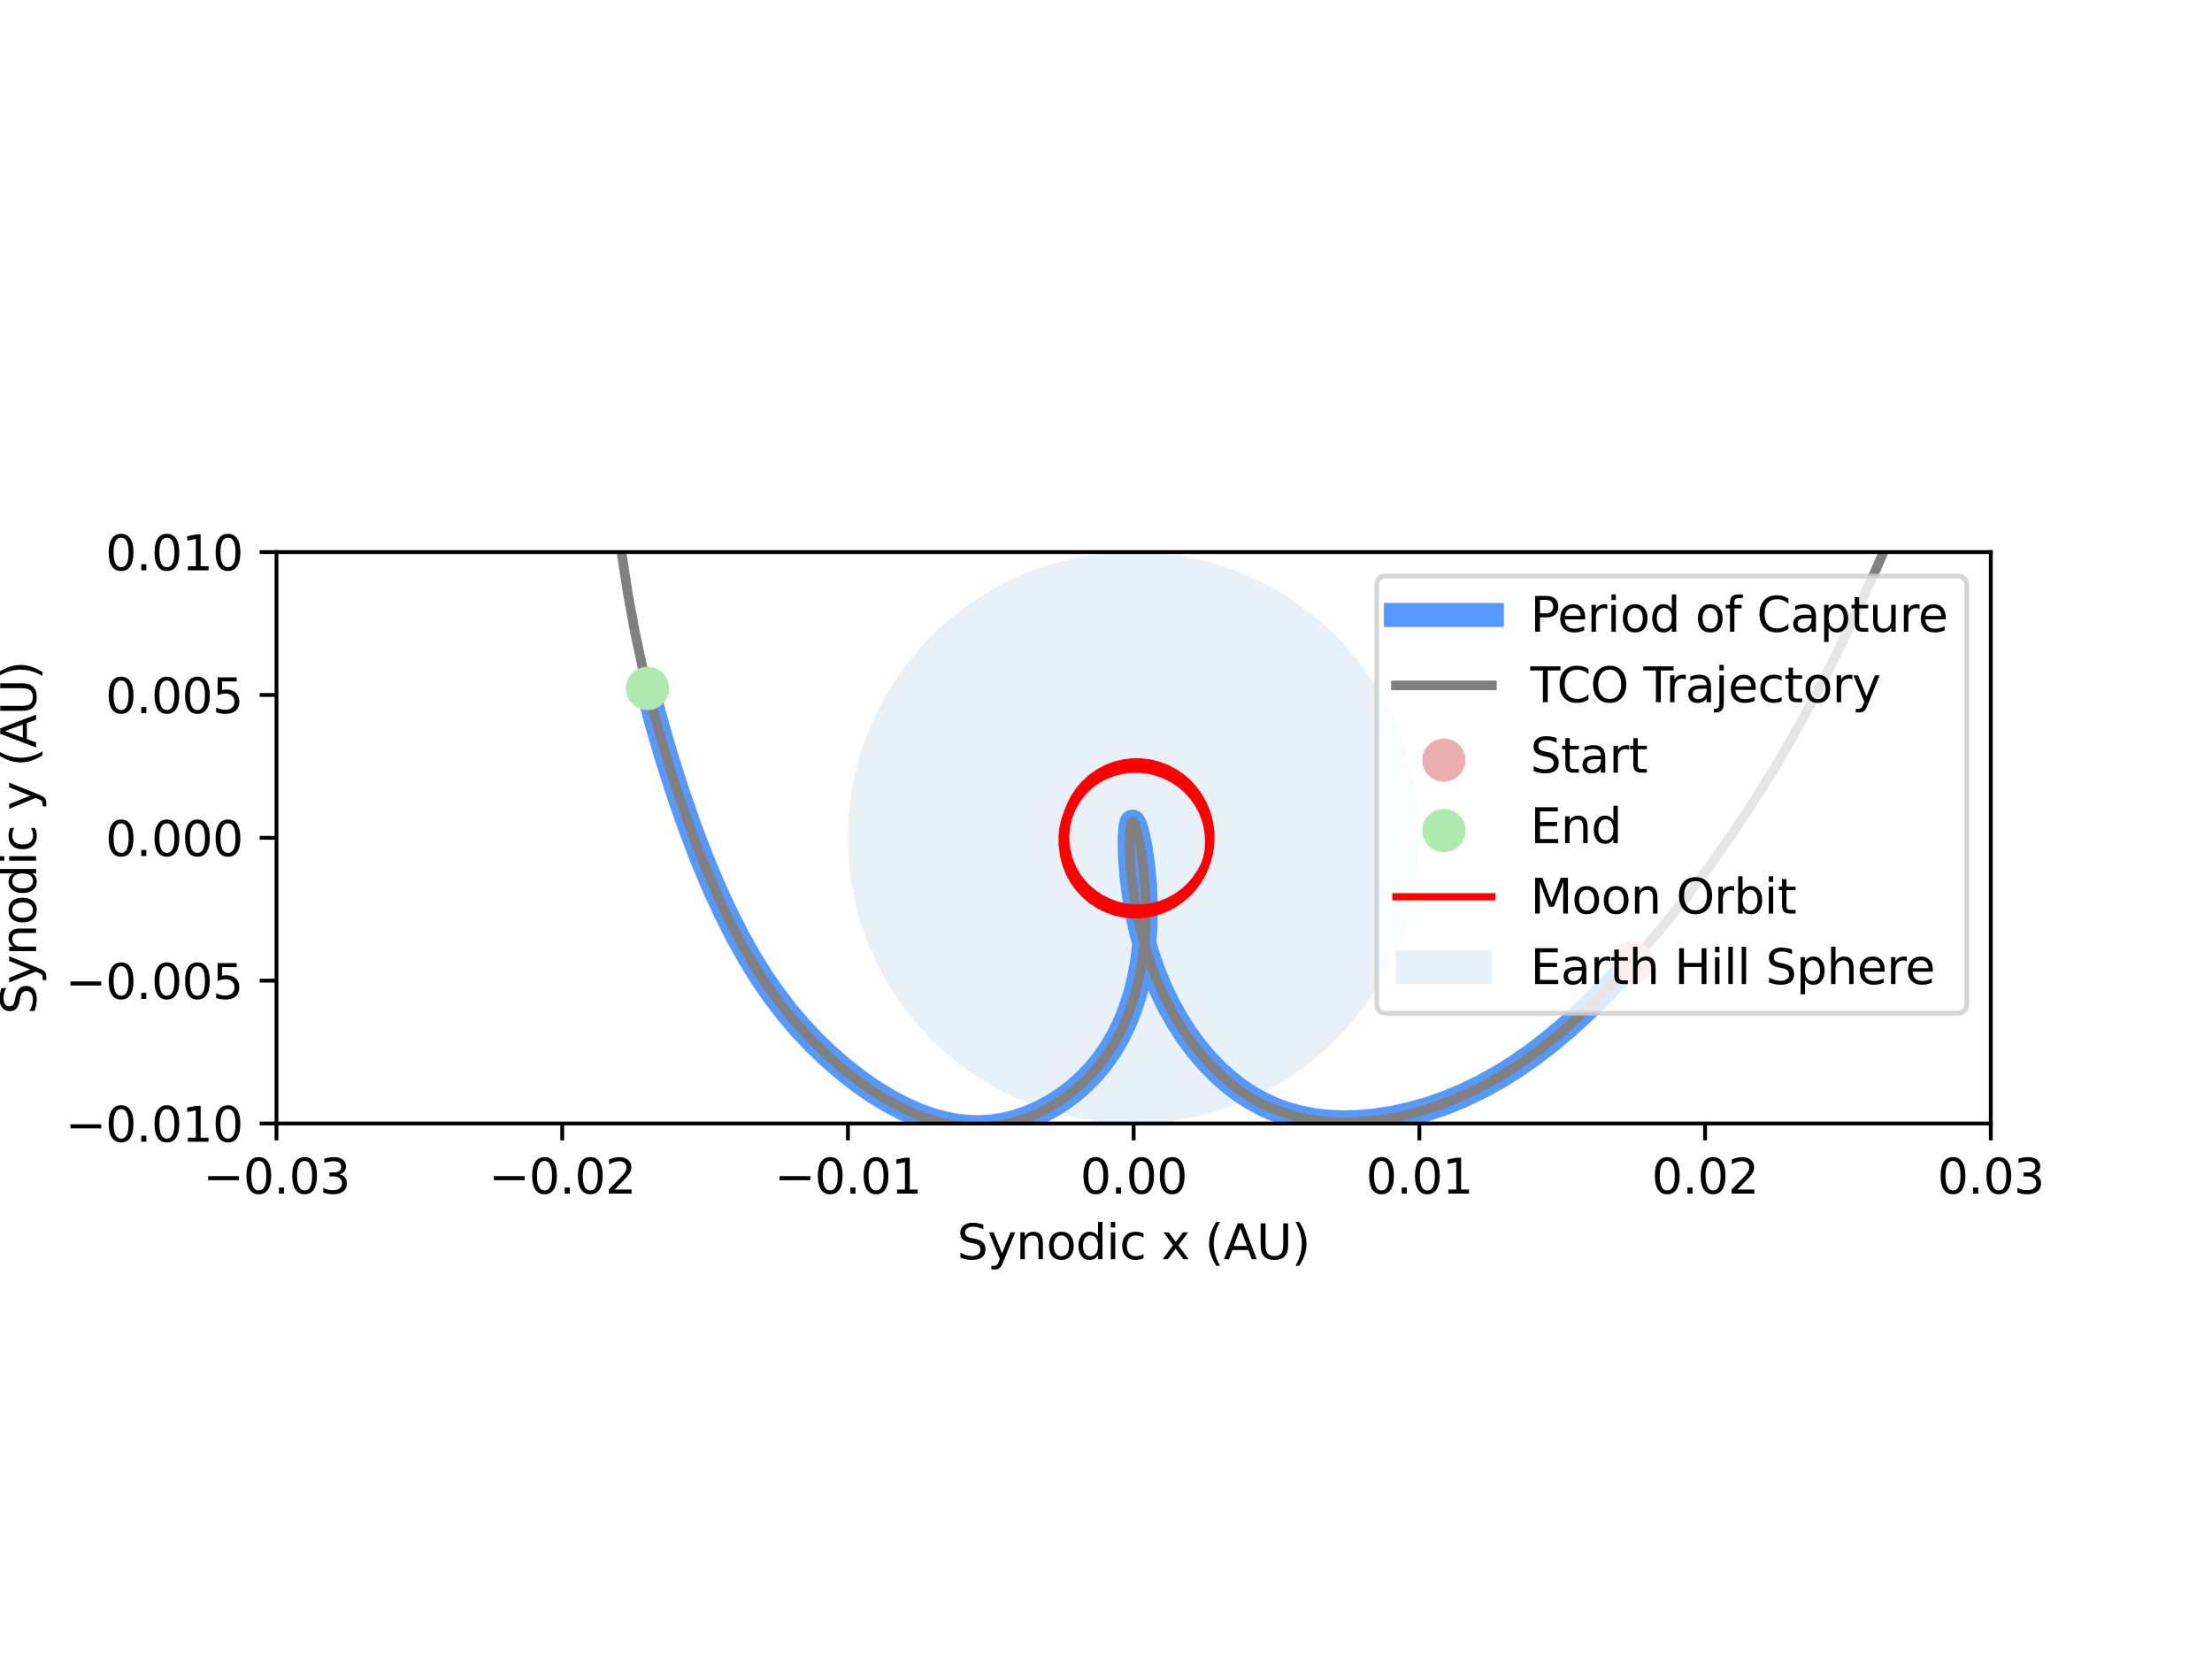 <?xml version="1.0" encoding="utf-8" standalone="no"?>
<!DOCTYPE svg PUBLIC "-//W3C//DTD SVG 1.1//EN"
  "http://www.w3.org/Graphics/SVG/1.1/DTD/svg11.dtd">
<svg xmlns:xlink="http://www.w3.org/1999/xlink" width="460.8pt" height="345.6pt" viewBox="0 0 460.8 345.6" xmlns="http://www.w3.org/2000/svg" version="1.1">
 <defs>
  <style type="text/css">*{stroke-linejoin: round; stroke-linecap: butt}</style>
 </defs>
 <g id="figure_1">
  <g id="patch_1">
   <path d="M 0 345.6 
L 460.8 345.6 
L 460.8 0 
L 0 0 
z
" style="fill: #ffffff"/>
  </g>
  <g id="axes_1">
   <g id="patch_2">
    <path d="M 57.6 234.048 
L 414.72 234.048 
L 414.72 115.008 
L 57.6 115.008 
z
" style="fill: #ffffff"/>
   </g>
   <g id="patch_3">
    <path d="M 236.16 234.048 
C 251.945 234.048 267.085 227.777 278.247 216.615 
C 289.409 205.453 295.68 190.313 295.68 174.528 
C 295.68 158.743 289.409 143.603 278.247 132.441 
C 267.085 121.279 251.945 115.008 236.16 115.008 
C 220.375 115.008 205.235 121.279 194.073 132.441 
C 182.911 143.603 176.64 158.743 176.64 174.528 
C 176.64 190.313 182.911 205.453 194.073 216.615 
C 205.235 227.777 220.375 234.048 236.16 234.048 
z
" clip-path="url(#p1588478a86)" style="fill: #1f77b4; opacity: 0.1"/>
   </g>
   <g id="matplotlib.axis_1">
    <g id="xtick_1">
     <g id="line2d_1">
      <defs>
       <path id="mfc5b43ef6b" d="M 0 0 
L 0 3.5 
" style="stroke: #000000; stroke-width: 0.8"/>
      </defs>
      <g>
       <use xlink:href="#mfc5b43ef6b" x="57.6" y="234.048" style="stroke: #000000; stroke-width: 0.8"/>
      </g>
     </g>
     <g id="text_1">
      <!-- −0.03 -->
      <g transform="translate(42.277 248.646) scale(0.1 -0.1)">
       <defs>
        <path id="DejaVuSans-2212" d="M 678 2272 
L 4684 2272 
L 4684 1741 
L 678 1741 
L 678 2272 
z
" transform="scale(0.016)"/>
        <path id="DejaVuSans-30" d="M 2034 4250 
Q 1547 4250 1301 3770 
Q 1056 3291 1056 2328 
Q 1056 1369 1301 889 
Q 1547 409 2034 409 
Q 2525 409 2770 889 
Q 3016 1369 3016 2328 
Q 3016 3291 2770 3770 
Q 2525 4250 2034 4250 
z
M 2034 4750 
Q 2819 4750 3233 4129 
Q 3647 3509 3647 2328 
Q 3647 1150 3233 529 
Q 2819 -91 2034 -91 
Q 1250 -91 836 529 
Q 422 1150 422 2328 
Q 422 3509 836 4129 
Q 1250 4750 2034 4750 
z
" transform="scale(0.016)"/>
        <path id="DejaVuSans-2e" d="M 684 794 
L 1344 794 
L 1344 0 
L 684 0 
L 684 794 
z
" transform="scale(0.016)"/>
        <path id="DejaVuSans-33" d="M 2597 2516 
Q 3050 2419 3304 2112 
Q 3559 1806 3559 1356 
Q 3559 666 3084 287 
Q 2609 -91 1734 -91 
Q 1441 -91 1130 -33 
Q 819 25 488 141 
L 488 750 
Q 750 597 1062 519 
Q 1375 441 1716 441 
Q 2309 441 2620 675 
Q 2931 909 2931 1356 
Q 2931 1769 2642 2001 
Q 2353 2234 1838 2234 
L 1294 2234 
L 1294 2753 
L 1863 2753 
Q 2328 2753 2575 2939 
Q 2822 3125 2822 3475 
Q 2822 3834 2567 4026 
Q 2313 4219 1838 4219 
Q 1578 4219 1281 4162 
Q 984 4106 628 3988 
L 628 4550 
Q 988 4650 1302 4700 
Q 1616 4750 1894 4750 
Q 2613 4750 3031 4423 
Q 3450 4097 3450 3541 
Q 3450 3153 3228 2886 
Q 3006 2619 2597 2516 
z
" transform="scale(0.016)"/>
       </defs>
       <use xlink:href="#DejaVuSans-2212"/>
       <use xlink:href="#DejaVuSans-30" x="83.789"/>
       <use xlink:href="#DejaVuSans-2e" x="147.412"/>
       <use xlink:href="#DejaVuSans-30" x="179.199"/>
       <use xlink:href="#DejaVuSans-33" x="242.822"/>
      </g>
     </g>
    </g>
    <g id="xtick_2">
     <g id="line2d_2">
      <g>
       <use xlink:href="#mfc5b43ef6b" x="117.12" y="234.048" style="stroke: #000000; stroke-width: 0.8"/>
      </g>
     </g>
     <g id="text_2">
      <!-- −0.02 -->
      <g transform="translate(101.797 248.646) scale(0.1 -0.1)">
       <defs>
        <path id="DejaVuSans-32" d="M 1228 531 
L 3431 531 
L 3431 0 
L 469 0 
L 469 531 
Q 828 903 1448 1529 
Q 2069 2156 2228 2338 
Q 2531 2678 2651 2914 
Q 2772 3150 2772 3378 
Q 2772 3750 2511 3984 
Q 2250 4219 1831 4219 
Q 1534 4219 1204 4116 
Q 875 4013 500 3803 
L 500 4441 
Q 881 4594 1212 4672 
Q 1544 4750 1819 4750 
Q 2544 4750 2975 4387 
Q 3406 4025 3406 3419 
Q 3406 3131 3298 2873 
Q 3191 2616 2906 2266 
Q 2828 2175 2409 1742 
Q 1991 1309 1228 531 
z
" transform="scale(0.016)"/>
       </defs>
       <use xlink:href="#DejaVuSans-2212"/>
       <use xlink:href="#DejaVuSans-30" x="83.789"/>
       <use xlink:href="#DejaVuSans-2e" x="147.412"/>
       <use xlink:href="#DejaVuSans-30" x="179.199"/>
       <use xlink:href="#DejaVuSans-32" x="242.822"/>
      </g>
     </g>
    </g>
    <g id="xtick_3">
     <g id="line2d_3">
      <g>
       <use xlink:href="#mfc5b43ef6b" x="176.64" y="234.048" style="stroke: #000000; stroke-width: 0.8"/>
      </g>
     </g>
     <g id="text_3">
      <!-- −0.01 -->
      <g transform="translate(161.317 248.646) scale(0.1 -0.1)">
       <defs>
        <path id="DejaVuSans-31" d="M 794 531 
L 1825 531 
L 1825 4091 
L 703 3866 
L 703 4441 
L 1819 4666 
L 2450 4666 
L 2450 531 
L 3481 531 
L 3481 0 
L 794 0 
L 794 531 
z
" transform="scale(0.016)"/>
       </defs>
       <use xlink:href="#DejaVuSans-2212"/>
       <use xlink:href="#DejaVuSans-30" x="83.789"/>
       <use xlink:href="#DejaVuSans-2e" x="147.412"/>
       <use xlink:href="#DejaVuSans-30" x="179.199"/>
       <use xlink:href="#DejaVuSans-31" x="242.822"/>
      </g>
     </g>
    </g>
    <g id="xtick_4">
     <g id="line2d_4">
      <g>
       <use xlink:href="#mfc5b43ef6b" x="236.16" y="234.048" style="stroke: #000000; stroke-width: 0.8"/>
      </g>
     </g>
     <g id="text_4">
      <!-- 0.00 -->
      <g transform="translate(225.027 248.646) scale(0.1 -0.1)">
       <use xlink:href="#DejaVuSans-30"/>
       <use xlink:href="#DejaVuSans-2e" x="63.623"/>
       <use xlink:href="#DejaVuSans-30" x="95.41"/>
       <use xlink:href="#DejaVuSans-30" x="159.033"/>
      </g>
     </g>
    </g>
    <g id="xtick_5">
     <g id="line2d_5">
      <g>
       <use xlink:href="#mfc5b43ef6b" x="295.68" y="234.048" style="stroke: #000000; stroke-width: 0.8"/>
      </g>
     </g>
     <g id="text_5">
      <!-- 0.01 -->
      <g transform="translate(284.547 248.646) scale(0.1 -0.1)">
       <use xlink:href="#DejaVuSans-30"/>
       <use xlink:href="#DejaVuSans-2e" x="63.623"/>
       <use xlink:href="#DejaVuSans-30" x="95.41"/>
       <use xlink:href="#DejaVuSans-31" x="159.033"/>
      </g>
     </g>
    </g>
    <g id="xtick_6">
     <g id="line2d_6">
      <g>
       <use xlink:href="#mfc5b43ef6b" x="355.2" y="234.048" style="stroke: #000000; stroke-width: 0.8"/>
      </g>
     </g>
     <g id="text_6">
      <!-- 0.02 -->
      <g transform="translate(344.067 248.646) scale(0.1 -0.1)">
       <use xlink:href="#DejaVuSans-30"/>
       <use xlink:href="#DejaVuSans-2e" x="63.623"/>
       <use xlink:href="#DejaVuSans-30" x="95.41"/>
       <use xlink:href="#DejaVuSans-32" x="159.033"/>
      </g>
     </g>
    </g>
    <g id="xtick_7">
     <g id="line2d_7">
      <g>
       <use xlink:href="#mfc5b43ef6b" x="414.72" y="234.048" style="stroke: #000000; stroke-width: 0.8"/>
      </g>
     </g>
     <g id="text_7">
      <!-- 0.03 -->
      <g transform="translate(403.587 248.646) scale(0.1 -0.1)">
       <use xlink:href="#DejaVuSans-30"/>
       <use xlink:href="#DejaVuSans-2e" x="63.623"/>
       <use xlink:href="#DejaVuSans-30" x="95.41"/>
       <use xlink:href="#DejaVuSans-33" x="159.033"/>
      </g>
     </g>
    </g>
    <g id="text_8">
     <!-- Synodic x (AU) -->
     <g transform="translate(199.367 262.325) scale(0.1 -0.1)">
      <defs>
       <path id="DejaVuSans-53" d="M 3425 4513 
L 3425 3897 
Q 3066 4069 2747 4153 
Q 2428 4238 2131 4238 
Q 1616 4238 1336 4038 
Q 1056 3838 1056 3469 
Q 1056 3159 1242 3001 
Q 1428 2844 1947 2747 
L 2328 2669 
Q 3034 2534 3370 2195 
Q 3706 1856 3706 1288 
Q 3706 609 3251 259 
Q 2797 -91 1919 -91 
Q 1588 -91 1214 -16 
Q 841 59 441 206 
L 441 856 
Q 825 641 1194 531 
Q 1563 422 1919 422 
Q 2459 422 2753 634 
Q 3047 847 3047 1241 
Q 3047 1584 2836 1778 
Q 2625 1972 2144 2069 
L 1759 2144 
Q 1053 2284 737 2584 
Q 422 2884 422 3419 
Q 422 4038 858 4394 
Q 1294 4750 2059 4750 
Q 2388 4750 2728 4690 
Q 3069 4631 3425 4513 
z
" transform="scale(0.016)"/>
       <path id="DejaVuSans-79" d="M 2059 -325 
Q 1816 -950 1584 -1140 
Q 1353 -1331 966 -1331 
L 506 -1331 
L 506 -850 
L 844 -850 
Q 1081 -850 1212 -737 
Q 1344 -625 1503 -206 
L 1606 56 
L 191 3500 
L 800 3500 
L 1894 763 
L 2988 3500 
L 3597 3500 
L 2059 -325 
z
" transform="scale(0.016)"/>
       <path id="DejaVuSans-6e" d="M 3513 2113 
L 3513 0 
L 2938 0 
L 2938 2094 
Q 2938 2591 2744 2837 
Q 2550 3084 2163 3084 
Q 1697 3084 1428 2787 
Q 1159 2491 1159 1978 
L 1159 0 
L 581 0 
L 581 3500 
L 1159 3500 
L 1159 2956 
Q 1366 3272 1645 3428 
Q 1925 3584 2291 3584 
Q 2894 3584 3203 3211 
Q 3513 2838 3513 2113 
z
" transform="scale(0.016)"/>
       <path id="DejaVuSans-6f" d="M 1959 3097 
Q 1497 3097 1228 2736 
Q 959 2375 959 1747 
Q 959 1119 1226 758 
Q 1494 397 1959 397 
Q 2419 397 2687 759 
Q 2956 1122 2956 1747 
Q 2956 2369 2687 2733 
Q 2419 3097 1959 3097 
z
M 1959 3584 
Q 2709 3584 3137 3096 
Q 3566 2609 3566 1747 
Q 3566 888 3137 398 
Q 2709 -91 1959 -91 
Q 1206 -91 779 398 
Q 353 888 353 1747 
Q 353 2609 779 3096 
Q 1206 3584 1959 3584 
z
" transform="scale(0.016)"/>
       <path id="DejaVuSans-64" d="M 2906 2969 
L 2906 4863 
L 3481 4863 
L 3481 0 
L 2906 0 
L 2906 525 
Q 2725 213 2448 61 
Q 2172 -91 1784 -91 
Q 1150 -91 751 415 
Q 353 922 353 1747 
Q 353 2572 751 3078 
Q 1150 3584 1784 3584 
Q 2172 3584 2448 3432 
Q 2725 3281 2906 2969 
z
M 947 1747 
Q 947 1113 1208 752 
Q 1469 391 1925 391 
Q 2381 391 2643 752 
Q 2906 1113 2906 1747 
Q 2906 2381 2643 2742 
Q 2381 3103 1925 3103 
Q 1469 3103 1208 2742 
Q 947 2381 947 1747 
z
" transform="scale(0.016)"/>
       <path id="DejaVuSans-69" d="M 603 3500 
L 1178 3500 
L 1178 0 
L 603 0 
L 603 3500 
z
M 603 4863 
L 1178 4863 
L 1178 4134 
L 603 4134 
L 603 4863 
z
" transform="scale(0.016)"/>
       <path id="DejaVuSans-63" d="M 3122 3366 
L 3122 2828 
Q 2878 2963 2633 3030 
Q 2388 3097 2138 3097 
Q 1578 3097 1268 2742 
Q 959 2388 959 1747 
Q 959 1106 1268 751 
Q 1578 397 2138 397 
Q 2388 397 2633 464 
Q 2878 531 3122 666 
L 3122 134 
Q 2881 22 2623 -34 
Q 2366 -91 2075 -91 
Q 1284 -91 818 406 
Q 353 903 353 1747 
Q 353 2603 823 3093 
Q 1294 3584 2113 3584 
Q 2378 3584 2631 3529 
Q 2884 3475 3122 3366 
z
" transform="scale(0.016)"/>
       <path id="DejaVuSans-20" transform="scale(0.016)"/>
       <path id="DejaVuSans-78" d="M 3513 3500 
L 2247 1797 
L 3578 0 
L 2900 0 
L 1881 1375 
L 863 0 
L 184 0 
L 1544 1831 
L 300 3500 
L 978 3500 
L 1906 2253 
L 2834 3500 
L 3513 3500 
z
" transform="scale(0.016)"/>
       <path id="DejaVuSans-28" d="M 1984 4856 
Q 1566 4138 1362 3434 
Q 1159 2731 1159 2009 
Q 1159 1288 1364 580 
Q 1569 -128 1984 -844 
L 1484 -844 
Q 1016 -109 783 600 
Q 550 1309 550 2009 
Q 550 2706 781 3412 
Q 1013 4119 1484 4856 
L 1984 4856 
z
" transform="scale(0.016)"/>
       <path id="DejaVuSans-41" d="M 2188 4044 
L 1331 1722 
L 3047 1722 
L 2188 4044 
z
M 1831 4666 
L 2547 4666 
L 4325 0 
L 3669 0 
L 3244 1197 
L 1141 1197 
L 716 0 
L 50 0 
L 1831 4666 
z
" transform="scale(0.016)"/>
       <path id="DejaVuSans-55" d="M 556 4666 
L 1191 4666 
L 1191 1831 
Q 1191 1081 1462 751 
Q 1734 422 2344 422 
Q 2950 422 3222 751 
Q 3494 1081 3494 1831 
L 3494 4666 
L 4128 4666 
L 4128 1753 
Q 4128 841 3676 375 
Q 3225 -91 2344 -91 
Q 1459 -91 1007 375 
Q 556 841 556 1753 
L 556 4666 
z
" transform="scale(0.016)"/>
       <path id="DejaVuSans-29" d="M 513 4856 
L 1013 4856 
Q 1481 4119 1714 3412 
Q 1947 2706 1947 2009 
Q 1947 1309 1714 600 
Q 1481 -109 1013 -844 
L 513 -844 
Q 928 -128 1133 580 
Q 1338 1288 1338 2009 
Q 1338 2731 1133 3434 
Q 928 4138 513 4856 
z
" transform="scale(0.016)"/>
      </defs>
      <use xlink:href="#DejaVuSans-53"/>
      <use xlink:href="#DejaVuSans-79" x="63.477"/>
      <use xlink:href="#DejaVuSans-6e" x="122.656"/>
      <use xlink:href="#DejaVuSans-6f" x="186.035"/>
      <use xlink:href="#DejaVuSans-64" x="247.217"/>
      <use xlink:href="#DejaVuSans-69" x="310.693"/>
      <use xlink:href="#DejaVuSans-63" x="338.477"/>
      <use xlink:href="#DejaVuSans-20" x="393.457"/>
      <use xlink:href="#DejaVuSans-78" x="425.244"/>
      <use xlink:href="#DejaVuSans-20" x="484.424"/>
      <use xlink:href="#DejaVuSans-28" x="516.211"/>
      <use xlink:href="#DejaVuSans-41" x="555.225"/>
      <use xlink:href="#DejaVuSans-55" x="623.633"/>
      <use xlink:href="#DejaVuSans-29" x="696.826"/>
     </g>
    </g>
   </g>
   <g id="matplotlib.axis_2">
    <g id="ytick_1">
     <g id="line2d_8">
      <defs>
       <path id="m96312eb1a6" d="M 0 0 
L -3.5 0 
" style="stroke: #000000; stroke-width: 0.8"/>
      </defs>
      <g>
       <use xlink:href="#m96312eb1a6" x="57.6" y="234.048" style="stroke: #000000; stroke-width: 0.8"/>
      </g>
     </g>
     <g id="text_9">
      <!-- −0.010 -->
      <g transform="translate(13.592 237.847) scale(0.1 -0.1)">
       <use xlink:href="#DejaVuSans-2212"/>
       <use xlink:href="#DejaVuSans-30" x="83.789"/>
       <use xlink:href="#DejaVuSans-2e" x="147.412"/>
       <use xlink:href="#DejaVuSans-30" x="179.199"/>
       <use xlink:href="#DejaVuSans-31" x="242.822"/>
       <use xlink:href="#DejaVuSans-30" x="306.445"/>
      </g>
     </g>
    </g>
    <g id="ytick_2">
     <g id="line2d_9">
      <g>
       <use xlink:href="#m96312eb1a6" x="57.6" y="204.288" style="stroke: #000000; stroke-width: 0.8"/>
      </g>
     </g>
     <g id="text_10">
      <!-- −0.005 -->
      <g transform="translate(13.592 208.087) scale(0.1 -0.1)">
       <defs>
        <path id="DejaVuSans-35" d="M 691 4666 
L 3169 4666 
L 3169 4134 
L 1269 4134 
L 1269 2991 
Q 1406 3038 1543 3061 
Q 1681 3084 1819 3084 
Q 2600 3084 3056 2656 
Q 3513 2228 3513 1497 
Q 3513 744 3044 326 
Q 2575 -91 1722 -91 
Q 1428 -91 1123 -41 
Q 819 9 494 109 
L 494 744 
Q 775 591 1075 516 
Q 1375 441 1709 441 
Q 2250 441 2565 725 
Q 2881 1009 2881 1497 
Q 2881 1984 2565 2268 
Q 2250 2553 1709 2553 
Q 1456 2553 1204 2497 
Q 953 2441 691 2322 
L 691 4666 
z
" transform="scale(0.016)"/>
       </defs>
       <use xlink:href="#DejaVuSans-2212"/>
       <use xlink:href="#DejaVuSans-30" x="83.789"/>
       <use xlink:href="#DejaVuSans-2e" x="147.412"/>
       <use xlink:href="#DejaVuSans-30" x="179.199"/>
       <use xlink:href="#DejaVuSans-30" x="242.822"/>
       <use xlink:href="#DejaVuSans-35" x="306.445"/>
      </g>
     </g>
    </g>
    <g id="ytick_3">
     <g id="line2d_10">
      <g>
       <use xlink:href="#m96312eb1a6" x="57.6" y="174.528" style="stroke: #000000; stroke-width: 0.8"/>
      </g>
     </g>
     <g id="text_11">
      <!-- 0.000 -->
      <g transform="translate(21.972 178.327) scale(0.1 -0.1)">
       <use xlink:href="#DejaVuSans-30"/>
       <use xlink:href="#DejaVuSans-2e" x="63.623"/>
       <use xlink:href="#DejaVuSans-30" x="95.41"/>
       <use xlink:href="#DejaVuSans-30" x="159.033"/>
       <use xlink:href="#DejaVuSans-30" x="222.656"/>
      </g>
     </g>
    </g>
    <g id="ytick_4">
     <g id="line2d_11">
      <g>
       <use xlink:href="#m96312eb1a6" x="57.6" y="144.768" style="stroke: #000000; stroke-width: 0.8"/>
      </g>
     </g>
     <g id="text_12">
      <!-- 0.005 -->
      <g transform="translate(21.972 148.567) scale(0.1 -0.1)">
       <use xlink:href="#DejaVuSans-30"/>
       <use xlink:href="#DejaVuSans-2e" x="63.623"/>
       <use xlink:href="#DejaVuSans-30" x="95.41"/>
       <use xlink:href="#DejaVuSans-30" x="159.033"/>
       <use xlink:href="#DejaVuSans-35" x="222.656"/>
      </g>
     </g>
    </g>
    <g id="ytick_5">
     <g id="line2d_12">
      <g>
       <use xlink:href="#m96312eb1a6" x="57.6" y="115.008" style="stroke: #000000; stroke-width: 0.8"/>
      </g>
     </g>
     <g id="text_13">
      <!-- 0.010 -->
      <g transform="translate(21.972 118.807) scale(0.1 -0.1)">
       <use xlink:href="#DejaVuSans-30"/>
       <use xlink:href="#DejaVuSans-2e" x="63.623"/>
       <use xlink:href="#DejaVuSans-30" x="95.41"/>
       <use xlink:href="#DejaVuSans-31" x="159.033"/>
       <use xlink:href="#DejaVuSans-30" x="222.656"/>
      </g>
     </g>
    </g>
    <g id="text_14">
     <!-- Synodic y (AU) -->
     <g transform="translate(7.513 211.321) rotate(-90) scale(0.1 -0.1)">
      <use xlink:href="#DejaVuSans-53"/>
      <use xlink:href="#DejaVuSans-79" x="63.477"/>
      <use xlink:href="#DejaVuSans-6e" x="122.656"/>
      <use xlink:href="#DejaVuSans-6f" x="186.035"/>
      <use xlink:href="#DejaVuSans-64" x="247.217"/>
      <use xlink:href="#DejaVuSans-69" x="310.693"/>
      <use xlink:href="#DejaVuSans-63" x="338.477"/>
      <use xlink:href="#DejaVuSans-20" x="393.457"/>
      <use xlink:href="#DejaVuSans-79" x="425.244"/>
      <use xlink:href="#DejaVuSans-20" x="484.424"/>
      <use xlink:href="#DejaVuSans-28" x="516.211"/>
      <use xlink:href="#DejaVuSans-41" x="555.225"/>
      <use xlink:href="#DejaVuSans-55" x="623.633"/>
      <use xlink:href="#DejaVuSans-29" x="696.826"/>
     </g>
    </g>
   </g>
   <g id="line2d_13">
    <path d="M 339.912 200.519 
L 335.373 205.401 
L 331.021 209.761 
L 326.941 213.537 
L 323.038 216.847 
L 319.301 219.726 
L 315.639 222.268 
L 312.049 224.496 
L 308.442 226.478 
L 304.819 228.217 
L 301.187 229.718 
L 297.552 230.984 
L 293.925 232.016 
L 290.315 232.815 
L 286.735 233.382 
L 283.285 233.707 
L 279.889 233.804 
L 276.645 233.672 
L 273.64 233.331 
L 270.789 232.788 
L 268.089 232.053 
L 265.458 231.104 
L 262.97 229.973 
L 260.547 228.631 
L 258.187 227.075 
L 255.824 225.246 
L 253.532 223.184 
L 251.315 220.886 
L 249.179 218.347 
L 247.131 215.559 
L 245.233 212.605 
L 243.436 209.39 
L 241.798 206.002 
L 240.322 202.437 
L 239.01 198.681 
L 237.904 194.853 
L 236.963 190.798 
L 236.222 186.631 
L 235.682 182.32 
L 235.373 178.049 
L 235.323 174.453 
L 235.498 172.104 
L 235.714 171.316 
L 235.956 171.144 
L 236.158 171.307 
L 236.488 171.966 
L 236.946 173.455 
L 237.546 176.268 
L 238.113 180.063 
L 238.507 184.194 
L 238.69 188.403 
L 238.651 192.522 
L 238.387 196.555 
L 237.91 200.384 
L 237.249 203.918 
L 236.394 207.288 
L 235.375 210.407 
L 234.169 213.379 
L 232.813 216.122 
L 231.318 218.651 
L 229.646 221.043 
L 227.849 223.23 
L 225.883 225.275 
L 223.752 227.167 
L 221.524 228.854 
L 219.15 230.375 
L 216.707 231.683 
L 214.21 232.774 
L 211.673 233.64 
L 209.172 234.261 
L 206.713 234.647 
L 204.232 234.814 
L 201.729 234.761 
L 199.204 234.489 
L 196.589 233.984 
L 193.883 233.233 
L 191.087 232.221 
L 188.206 230.94 
L 185.245 229.38 
L 182.139 227.489 
L 178.973 225.298 
L 175.765 222.803 
L 172.606 220.066 
L 169.518 217.098 
L 166.59 213.976 
L 163.83 210.715 
L 161.183 207.245 
L 158.65 203.562 
L 156.12 199.483 
L 153.655 195.084 
L 151.206 190.257 
L 148.733 184.887 
L 146.249 178.956 
L 143.724 172.344 
L 141.181 165.051 
L 138.729 157.338 
L 136.503 149.613 
L 134.887 143.409 
L 134.887 143.409 
" clip-path="url(#p1588478a86)" style="fill: none; stroke: #5599ff; stroke-width: 5; stroke-linecap: square"/>
   </g>
   <g id="line2d_14">
    <path d="M 432.037 -1 
L 428.672 12.085 
L 425.304 24.293 
L 421.849 35.977 
L 418.248 47.376 
L 414.375 58.908 
L 410.163 70.746 
L 405.622 82.845 
L 400.766 95.148 
L 395.691 107.398 
L 390.717 118.834 
L 386.076 128.962 
L 381.76 137.861 
L 377.605 145.924 
L 373.526 153.357 
L 369.443 160.343 
L 365.19 167.176 
L 360.854 173.721 
L 356.359 180.106 
L 351.716 186.315 
L 347.029 192.217 
L 342.316 197.802 
L 337.686 202.954 
L 333.24 207.578 
L 329.07 211.606 
L 325.079 215.154 
L 321.26 218.252 
L 317.607 220.937 
L 313.936 223.357 
L 310.338 225.468 
L 306.722 227.334 
L 303.094 228.96 
L 299.46 230.348 
L 295.828 231.503 
L 292.207 232.424 
L 288.61 233.113 
L 285.048 233.568 
L 281.623 233.783 
L 278.344 233.77 
L 275.217 233.537 
L 272.246 233.094 
L 269.43 232.447 
L 266.765 231.605 
L 264.244 230.581 
L 261.787 229.349 
L 259.395 227.904 
L 257.066 226.243 
L 254.736 224.305 
L 252.479 222.132 
L 250.3 219.721 
L 248.204 217.066 
L 246.199 214.158 
L 244.349 211.08 
L 242.654 207.837 
L 241.069 204.314 
L 239.694 200.724 
L 238.482 196.946 
L 237.434 192.951 
L 236.59 188.855 
L 235.945 184.636 
L 235.504 180.256 
L 235.317 176.169 
L 235.377 173.228 
L 235.572 171.73 
L 235.829 171.171 
L 236.023 171.173 
L 236.293 171.526 
L 236.671 172.491 
L 237.186 174.461 
L 237.776 177.635 
L 238.291 181.662 
L 238.611 185.958 
L 238.701 190.152 
L 238.566 194.256 
L 238.217 198.149 
L 237.663 201.853 
L 236.907 205.38 
L 235.981 208.641 
L 234.897 211.659 
L 233.628 214.535 
L 232.213 217.189 
L 230.665 219.633 
L 228.941 221.942 
L 227.044 224.107 
L 225.032 226.067 
L 222.86 227.876 
L 220.534 229.521 
L 218.129 230.952 
L 215.661 232.169 
L 213.146 233.166 
L 210.662 233.919 
L 208.15 234.448 
L 205.682 234.743 
L 203.192 234.819 
L 200.679 234.674 
L 198.076 234.299 
L 195.452 233.696 
L 192.738 232.847 
L 189.936 231.738 
L 186.979 230.323 
L 183.944 228.62 
L 180.841 226.623 
L 177.685 224.33 
L 174.494 221.737 
L 171.361 218.906 
L 168.308 215.847 
L 165.421 212.636 
L 162.708 209.288 
L 160.109 205.729 
L 157.567 201.868 
L 155.087 197.694 
L 152.62 193.101 
L 150.172 188.075 
L 147.705 182.499 
L 145.186 176.248 
L 142.638 169.311 
L 140.124 161.817 
L 137.751 154.041 
L 135.645 146.395 
L 133.813 138.906 
L 132.248 131.581 
L 130.838 123.904 
L 129.544 115.592 
L 128.336 106.356 
L 127.147 95.506 
L 125.88 81.807 
L 124.595 65.485 
L 123.777 52.414 
L 123.32 41.608 
L 123.1 31.127 
L 123.091 19.731 
L 123.314 5.672 
L 123.472 -1 
L 123.472 -1 
" clip-path="url(#p1588478a86)" style="fill: none; stroke: #808080; stroke-width: 2; stroke-linecap: square"/>
   </g>
   <g id="line2d_15">
    <path d="M 247.517 185.975 
L 248.698 184.617 
L 249.712 183.127 
L 250.542 181.523 
L 251.177 179.825 
L 251.606 178.057 
L 251.818 176.242 
L 251.808 174.403 
L 251.572 172.567 
L 251.109 170.76 
L 250.42 169.01 
L 249.511 167.346 
L 248.483 165.909 
L 247.285 164.59 
L 245.929 163.411 
L 244.431 162.391 
L 242.809 161.55 
L 241.086 160.904 
L 239.286 160.468 
L 237.436 160.251 
L 235.564 160.26 
L 233.701 160.499 
L 231.878 160.966 
L 230.124 161.654 
L 228.469 162.551 
L 226.94 163.644 
L 225.56 164.912 
L 224.352 166.333 
L 223.331 167.884 
L 222.511 169.536 
L 221.901 171.264 
L 221.506 173.04 
L 221.327 174.837 
L 221.362 176.627 
L 221.605 178.388 
L 222.049 180.095 
L 222.743 181.858 
L 223.645 183.509 
L 224.737 185.024 
L 225.998 186.386 
L 227.407 187.576 
L 228.941 188.582 
L 230.579 189.393 
L 232.294 189.999 
L 234.065 190.397 
L 235.865 190.582 
L 237.671 190.554 
L 239.458 190.314 
L 241.204 189.868 
L 242.885 189.221 
L 244.479 188.383 
L 245.965 187.364 
L 247.323 186.178 
L 248.535 184.84 
L 249.583 183.368 
L 250.453 181.779 
L 251.132 180.096 
L 251.608 178.338 
L 251.872 176.531 
L 251.918 174.698 
L 251.743 172.864 
L 251.345 171.057 
L 250.725 169.301 
L 249.89 167.624 
L 248.846 166.054 
L 247.605 164.615 
L 246.298 163.427 
L 244.851 162.392 
L 243.28 161.528 
L 241.606 160.852 
L 239.851 160.377 
L 238.038 160.114 
L 236.196 160.073 
L 234.351 160.256 
L 232.534 160.665 
L 230.773 161.296 
L 229.098 162.141 
L 227.537 163.187 
L 226.116 164.417 
L 224.857 165.812 
L 223.78 167.346 
L 222.902 168.996 
L 222.233 170.731 
L 221.781 172.525 
L 221.55 174.348 
L 221.537 176.173 
L 221.739 177.972 
L 222.148 179.72 
L 222.753 181.393 
L 223.615 183.099 
L 224.674 184.668 
L 225.908 186.082 
L 227.295 187.322 
L 228.813 188.375 
L 230.437 189.229 
L 232.142 189.876 
L 233.904 190.311 
L 235.699 190.529 
L 237.502 190.532 
L 239.288 190.32 
L 241.036 189.899 
L 242.721 189.274 
L 244.321 188.454 
L 245.816 187.451 
L 247.185 186.278 
L 248.41 184.949 
L 249.474 183.482 
L 250.362 181.896 
L 251.06 180.211 
L 251.556 178.45 
L 251.842 176.637 
L 251.912 174.795 
L 251.762 172.952 
L 251.39 171.132 
L 250.8 169.363 
L 249.996 167.672 
L 248.986 166.084 
L 247.784 164.627 
L 246.402 163.323 
L 244.861 162.197 
L 243.314 161.334 
L 241.668 160.654 
L 239.943 160.172 
L 238.164 159.897 
L 236.355 159.837 
L 234.543 159.996 
L 232.753 160.375 
L 231.015 160.972 
L 229.355 161.779 
L 227.8 162.787 
L 226.376 163.98 
L 225.106 165.342 
L 224.009 166.849 
L 223.104 168.479 
L 222.404 170.204 
L 221.918 171.997 
L 221.652 173.829 
L 221.606 175.671 
L 221.778 177.495 
L 222.161 179.274 
L 222.745 180.984 
L 223.517 182.601 
L 224.55 184.225 
L 225.766 185.694 
L 227.142 186.99 
L 228.653 188.095 
L 230.274 188.999 
L 231.979 189.692 
L 233.744 190.169 
L 235.543 190.426 
L 237.351 190.464 
L 239.143 190.283 
L 240.895 189.889 
L 242.586 189.289 
L 244.192 188.491 
L 245.693 187.506 
L 247.069 186.347 
L 248.301 185.029 
L 249.372 183.57 
L 250.267 181.987 
L 250.971 180.302 
L 251.474 178.538 
L 251.766 176.716 
L 251.84 174.864 
L 251.693 173.007 
L 251.323 171.172 
L 250.733 169.387 
L 249.929 167.678 
L 248.919 166.073 
L 247.716 164.598 
L 246.335 163.279 
L 244.797 162.137 
L 243.255 161.259 
L 241.617 160.564 
L 239.904 160.066 
L 238.14 159.772 
L 236.347 159.69 
L 234.553 159.823 
L 232.782 160.172 
L 231.061 160.734 
L 229.416 161.502 
L 227.872 162.467 
L 226.452 163.615 
L 225.179 164.93 
L 224.073 166.393 
L 223.15 167.981 
L 222.424 169.67 
L 221.906 171.434 
L 221.602 173.246 
L 221.516 175.079 
L 221.646 176.903 
L 221.989 178.694 
L 222.535 180.425 
L 223.274 182.071 
L 224.192 183.613 
L 225.371 185.14 
L 226.718 186.5 
L 228.209 187.674 
L 229.819 188.648 
L 231.521 189.412 
L 233.29 189.959 
L 235.097 190.284 
L 236.918 190.387 
L 238.727 190.269 
L 240.5 189.935 
L 242.214 189.391 
L 243.846 188.645 
L 245.374 187.71 
L 246.779 186.596 
L 248.042 185.32 
L 249.146 183.897 
L 250.075 182.345 
L 250.815 180.685 
L 251.354 178.939 
L 251.682 177.129 
L 251.792 175.281 
L 251.679 173.42 
L 251.34 171.574 
L 250.778 169.77 
L 249.996 168.037 
L 249.004 166.402 
L 247.813 164.893 
L 246.439 163.537 
L 245.025 162.44 
L 243.49 161.512 
L 241.853 160.765 
L 240.138 160.215 
L 238.367 159.869 
L 236.566 159.736 
L 234.76 159.818 
L 232.977 160.115 
L 231.242 160.625 
L 229.58 161.341 
L 228.017 162.252 
L 226.576 163.346 
L 225.277 164.607 
L 224.139 166.016 
L 223.18 167.551 
L 222.412 169.192 
L 221.846 170.912 
L 221.49 172.686 
L 221.346 174.489 
L 221.415 176.294 
L 221.695 178.076 
L 222.178 179.809 
L 222.857 181.47 
L 223.798 183.162 
L 224.936 184.718 
L 226.249 186.115 
L 227.714 187.334 
L 229.306 188.359 
L 230.998 189.179 
L 232.765 189.784 
L 234.578 190.17 
L 236.412 190.334 
L 238.241 190.277 
L 240.039 190.002 
L 241.781 189.516 
L 243.446 188.827 
L 245.011 187.946 
L 246.456 186.885 
L 247.762 185.659 
L 248.911 184.283 
L 249.888 182.776 
L 250.679 181.156 
L 251.271 179.444 
L 251.655 177.664 
L 251.821 175.838 
L 251.765 173.991 
L 251.483 172.151 
L 250.975 170.343 
L 250.244 168.597 
L 249.297 166.939 
L 248.144 165.399 
L 246.909 164.105 
L 245.525 162.954 
L 244.009 161.965 
L 242.381 161.157 
L 240.663 160.542 
L 238.879 160.133 
L 237.056 159.938 
L 235.221 159.961 
L 233.401 160.205 
L 231.625 160.666 
L 229.92 161.337 
L 228.311 162.209 
L 226.822 163.266 
L 225.476 164.494 
L 224.292 165.872 
L 223.286 167.38 
L 222.471 168.993 
L 221.858 170.687 
L 221.453 172.438 
L 221.26 174.22 
L 221.278 176.008 
L 221.506 177.776 
L 221.937 179.501 
L 222.624 181.293 
L 223.526 182.981 
L 224.626 184.539 
L 225.903 185.945 
L 227.337 187.181 
L 228.902 188.228 
L 230.575 189.076 
L 232.328 189.715 
L 234.136 190.138 
L 235.972 190.341 
L 237.809 190.326 
L 239.623 190.094 
L 241.388 189.652 
L 243.081 189.006 
L 244.679 188.168 
L 246.162 187.149 
L 247.511 185.964 
L 248.707 184.629 
L 249.735 183.161 
L 250.581 181.578 
L 251.233 179.902 
L 251.679 178.154 
L 251.913 176.357 
L 251.927 174.534 
L 251.718 172.711 
L 251.286 170.913 
L 250.631 169.167 
L 249.759 167.5 
L 248.678 165.939 
L 247.399 164.511 
L 246.057 163.334 
L 244.575 162.312 
L 242.972 161.464 
L 241.269 160.806 
L 239.488 160.352 
L 237.657 160.112 
L 235.803 160.092 
L 233.954 160.298 
L 232.14 160.726 
L 230.39 161.372 
L 228.733 162.226 
L 227.195 163.274 
L 225.8 164.5 
L 224.569 165.881 
L 223.52 167.397 
L 222.666 169.021 
L 222.019 170.728 
L 221.584 172.491 
L 221.366 174.284 
L 221.362 176.079 
L 221.57 177.853 
L 221.984 179.58 
L 222.593 181.238 
L 223.46 182.932 
L 224.526 184.497 
L 225.771 185.91 
L 227.174 187.154 
L 228.711 188.213 
L 230.359 189.075 
L 232.09 189.729 
L 233.881 190.171 
L 235.705 190.395 
L 237.537 190.403 
L 239.35 190.195 
L 241.121 189.777 
L 242.826 189.156 
L 244.442 188.343 
L 245.949 187.348 
L 247.326 186.187 
L 248.556 184.874 
L 249.623 183.427 
L 250.512 181.866 
L 251.211 180.21 
L 251.709 178.481 
L 252 176.701 
L 252.076 174.893 
L 251.934 173.082 
L 251.573 171.292 
L 250.993 169.549 
L 250.201 167.879 
L 249.201 166.306 
L 248.004 164.856 
L 246.624 163.555 
L 245.202 162.508 
L 243.655 161.625 
L 242 160.924 
L 240.259 160.419 
L 238.455 160.122 
L 236.616 160.043 
L 234.768 160.188 
L 232.941 160.557 
L 231.164 161.149 
L 229.468 161.957 
L 227.88 162.969 
L 226.427 164.169 
L 225.133 165.538 
L 224.02 167.052 
L 223.104 168.687 
L 222.397 170.413 
L 221.908 172.203 
L 221.641 174.028 
L 221.597 175.859 
L 221.77 177.668 
L 222.155 179.43 
L 222.741 181.121 
L 223.515 182.719 
L 224.549 184.322 
L 225.767 185.771 
L 227.145 187.047 
L 228.66 188.136 
L 230.287 189.024 
L 232.001 189.704 
L 233.775 190.168 
L 235.585 190.415 
L 237.405 190.444 
L 239.211 190.256 
L 240.977 189.857 
L 242.682 189.255 
L 244.301 188.458 
L 245.815 187.478 
L 247.204 186.329 
L 248.45 185.028 
L 249.537 183.59 
L 250.449 182.036 
L 251.176 180.384 
L 251.705 178.658 
L 252.03 176.879 
L 252.144 175.071 
L 252.044 173.258 
L 251.729 171.465 
L 251.201 169.715 
L 250.463 168.035 
L 249.523 166.448 
L 248.39 164.98 
L 247.077 163.654 
L 245.6 162.492 
L 243.977 161.517 
L 242.368 160.799 
L 240.672 160.271 
L 238.912 159.944 
L 237.112 159.828 
L 235.295 159.929 
L 233.49 160.251 
L 231.725 160.793 
L 230.028 161.551 
L 228.428 162.516 
L 226.951 163.676 
L 225.623 165.013 
L 224.467 166.506 
L 223.503 168.131 
L 222.746 169.86 
L 222.208 171.666 
L 221.895 173.516 
L 221.81 175.382 
L 221.949 177.232 
L 222.307 179.04 
L 222.873 180.778 
L 223.635 182.422 
L 224.576 183.952 
L 225.681 185.347 
L 227.038 186.69 
L 228.539 187.841 
L 230.156 188.787 
L 231.864 189.519 
L 233.635 190.031 
L 235.443 190.321 
L 237.263 190.388 
L 239.069 190.235 
L 240.837 189.868 
L 242.545 189.293 
L 244.169 188.521 
L 245.689 187.562 
L 247.086 186.432 
L 248.342 185.145 
L 249.44 183.718 
L 250.366 182.171 
L 251.107 180.523 
L 251.653 178.796 
L 251.996 177.014 
L 252.13 175.199 
L 252.051 173.376 
L 251.758 171.569 
L 251.253 169.805 
L 250.541 168.107 
L 249.628 166.501 
L 248.526 165.01 
L 247.246 163.659 
L 245.805 162.469 
L 244.221 161.461 
L 242.515 160.653 
L 240.71 160.062 
L 238.981 159.722 
L 237.212 159.586 
L 235.429 159.662 
L 233.655 159.952 
L 231.918 160.456 
L 230.243 161.171 
L 228.657 162.089 
L 227.186 163.201 
L 225.853 164.491 
L 224.683 165.94 
L 223.696 167.528 
L 222.907 169.23 
L 222.331 171.017 
L 221.977 172.862 
L 221.849 174.733 
L 221.948 176.601 
L 222.27 178.437 
L 222.806 180.211 
L 223.544 181.898 
L 224.471 183.474 
L 225.566 184.918 
L 226.813 186.213 
L 228.189 187.343 
L 229.8 188.368 
L 231.51 189.176 
L 233.289 189.76 
L 235.11 190.116 
L 236.946 190.244 
L 238.771 190.147 
L 240.559 189.83 
L 242.286 189.3 
L 243.931 188.568 
L 245.473 187.646 
L 246.89 186.547 
L 248.167 185.288 
L 249.286 183.884 
L 250.233 182.355 
L 250.996 180.721 
L 251.563 179.004 
L 251.926 177.225 
L 252.079 175.409 
L 252.018 173.58 
L 251.742 171.763 
L 251.252 169.983 
L 250.553 168.267 
L 249.653 166.64 
L 248.56 165.125 
L 247.29 163.748 
L 245.857 162.53 
L 244.281 161.492 
L 242.583 160.653 
L 240.788 160.029 
L 238.923 159.633 
L 237.163 159.478 
L 235.39 159.531 
L 233.629 159.795 
L 231.905 160.268 
L 230.243 160.947 
L 228.667 161.825 
L 227.202 162.891 
L 225.871 164.133 
L 224.695 165.533 
L 223.694 167.071 
L 222.883 168.725 
L 222.278 170.471 
L 221.887 172.28 
L 221.716 174.126 
L 221.769 175.98 
L 222.044 177.812 
L 222.533 179.595 
L 223.229 181.302 
L 224.117 182.908 
L 225.182 184.391 
L 226.405 185.731 
L 227.766 186.911 
L 229.244 187.918 
L 230.948 188.802 
L 232.733 189.461 
L 234.569 189.89 
L 236.427 190.088 
L 238.279 190.056 
L 240.099 189.8 
L 241.862 189.327 
L 243.544 188.647 
L 245.124 187.772 
L 246.581 186.716 
L 247.897 185.495 
L 249.055 184.126 
L 250.041 182.626 
L 250.843 181.018 
L 251.448 179.321 
L 251.848 177.557 
L 252.037 175.751 
L 252.01 173.927 
L 251.766 172.108 
L 251.305 170.322 
L 250.632 168.593 
L 249.752 166.947 
L 248.675 165.41 
L 247.415 164.006 
L 245.987 162.759 
L 244.411 161.69 
L 242.71 160.818 
L 240.907 160.162 
L 239.176 159.758 
L 237.406 159.557 
L 235.62 159.564 
L 233.843 159.781 
L 232.101 160.208 
L 230.419 160.84 
L 228.821 161.67 
L 227.331 162.688 
L 225.972 163.88 
L 224.765 165.23 
L 223.728 166.719 
L 222.876 168.324 
L 222.224 170.024 
L 221.78 171.792 
L 221.552 173.602 
L 221.542 175.427 
L 221.75 177.241 
L 222.171 179.016 
L 222.799 180.726 
L 223.621 182.348 
L 224.625 183.858 
L 225.794 185.236 
L 227.109 186.464 
L 228.549 187.527 
L 230.225 188.478 
L 231.994 189.21 
L 233.827 189.716 
L 235.694 189.991 
L 237.566 190.035 
L 239.416 189.853 
L 241.217 189.451 
L 242.945 188.838 
L 244.576 188.025 
L 246.089 187.027 
L 247.465 185.858 
L 248.687 184.536 
L 249.739 183.08 
L 250.607 181.508 
L 251.282 179.843 
L 251.752 178.106 
L 252.012 176.32 
L 252.055 174.508 
L 251.881 172.695 
L 251.488 170.906 
L 250.879 169.166 
L 250.059 167.501 
L 249.037 165.936 
L 247.825 164.496 
L 246.436 163.205 
L 244.89 162.087 
L 243.207 161.161 
L 241.553 160.495 
L 239.825 160.021 
L 238.046 159.749 
L 236.241 159.687 
L 234.436 159.837 
L 232.657 160.201 
L 230.931 160.774 
L 229.283 161.551 
L 227.74 162.52 
L 226.324 163.668 
L 225.056 164.978 
L 223.957 166.432 
L 223.042 168.006 
L 222.324 169.677 
L 221.814 171.421 
L 221.517 173.211 
L 221.437 175.021 
L 221.574 176.824 
L 221.924 178.595 
L 222.48 180.308 
L 223.231 181.94 
L 224.167 183.468 
L 225.271 184.873 
L 226.525 186.137 
L 228.033 187.329 
L 229.67 188.32 
L 231.409 189.098 
L 233.221 189.655 
L 235.077 189.985 
L 236.949 190.087 
L 238.809 189.963 
L 240.631 189.618 
L 242.388 189.061 
L 244.058 188.301 
L 245.617 187.352 
L 247.045 186.23 
L 248.324 184.95 
L 249.439 183.531 
L 250.374 181.993 
L 251.119 180.357 
L 251.662 178.644 
L 251.998 176.877 
L 252.12 175.079 
L 252.025 173.274 
L 251.712 171.486 
L 251.184 169.739 
L 250.444 168.06 
L 249.499 166.472 
L 248.359 165 
L 247.038 163.668 
L 245.55 162.499 
L 243.916 161.515 
L 242.296 160.789 
L 240.591 160.25 
L 238.823 159.912 
L 237.016 159.782 
L 235.196 159.866 
L 233.39 160.167 
L 231.626 160.684 
L 229.931 161.41 
L 228.332 162.337 
L 226.855 163.452 
L 225.523 164.738 
L 224.357 166.176 
L 223.376 167.741 
L 222.594 169.411 
L 222.021 171.158 
L 221.665 172.956 
L 221.529 174.776 
L 221.612 176.593 
L 221.911 178.378 
L 222.418 180.106 
L 223.122 181.755 
L 224.013 183.302 
L 225.073 184.727 
L 226.287 186.013 
L 227.753 187.231 
L 229.352 188.252 
L 231.057 189.064 
L 232.841 189.657 
L 234.676 190.027 
L 236.534 190.17 
L 238.388 190.089 
L 240.211 189.787 
L 241.979 189.272 
L 243.666 188.553 
L 245.251 187.643 
L 246.712 186.556 
L 248.031 185.309 
L 249.192 183.919 
L 250.178 182.406 
L 250.979 180.791 
L 251.584 179.095 
L 251.984 177.34 
L 252.174 175.551 
L 252.151 173.749 
L 251.913 171.959 
L 251.462 170.206 
L 250.801 168.513 
L 249.936 166.904 
L 248.877 165.403 
L 247.634 164.034 
L 246.222 162.819 
L 244.658 161.779 
L 242.962 160.934 
L 241.3 160.344 
L 239.566 159.948 
L 237.783 159.757 
L 235.974 159.777 
L 234.168 160.014 
L 232.389 160.468 
L 230.668 161.136 
L 229.03 162.012 
L 227.505 163.085 
L 226.116 164.34 
L 224.889 165.757 
L 223.843 167.314 
L 222.995 168.987 
L 222.359 170.747 
L 221.943 172.566 
L 221.752 174.415 
L 221.786 176.264 
L 222.042 178.085 
L 222.512 179.851 
L 223.185 181.536 
L 224.047 183.118 
L 225.084 184.577 
L 226.277 185.893 
L 227.606 187.054 
L 229.177 188.119 
L 230.857 188.974 
L 232.62 189.609 
L 234.437 190.019 
L 236.281 190.203 
L 238.125 190.161 
L 239.944 189.898 
L 241.712 189.419 
L 243.405 188.736 
L 245.001 187.859 
L 246.479 186.803 
L 247.821 185.582 
L 249.009 184.216 
L 250.028 182.722 
L 250.866 181.122 
L 251.512 179.437 
L 251.958 177.688 
L 252.197 175.9 
L 252.226 174.096 
L 252.043 172.299 
L 251.65 170.534 
L 251.05 168.825 
L 250.249 167.194 
L 249.256 165.666 
L 248.08 164.263 
L 246.736 163.006 
L 245.24 161.917 
L 243.609 161.014 
L 241.866 160.316 
L 240.035 159.838 
L 238.288 159.603 
L 236.511 159.575 
L 234.728 159.758 
L 232.964 160.156 
L 231.246 160.767 
L 229.601 161.587 
L 228.056 162.608 
L 226.638 163.816 
L 225.37 165.196 
L 224.276 166.727 
L 223.375 168.385 
L 222.683 170.143 
L 222.211 171.973 
L 221.966 173.844 
L 221.952 175.725 
L 222.166 177.586 
L 222.601 179.397 
L 223.247 181.131 
L 224.09 182.762 
L 225.114 184.268 
L 226.3 185.63 
L 227.626 186.832 
L 229.072 187.861 
L 230.615 188.705 
L 232.37 189.405 
L 234.183 189.876 
L 236.027 190.116 
L 237.874 190.126 
L 239.698 189.911 
L 241.473 189.478 
L 243.176 188.836 
L 244.784 187.996 
L 246.278 186.974 
L 247.638 185.783 
L 248.847 184.442 
L 249.89 182.969 
L 250.754 181.385 
L 251.429 179.711 
L 251.906 177.968 
L 252.178 176.181 
L 252.242 174.373 
L 252.096 172.567 
L 251.74 170.788 
L 251.179 169.059 
L 250.418 167.406 
L 249.465 165.85 
L 248.332 164.414 
L 247.032 163.12 
L 245.58 161.988 
L 243.995 161.037 
L 242.297 160.283 
L 240.508 159.742 
L 238.655 159.426 
L 236.763 159.346 
L 235.008 159.486 
L 233.268 159.834 
L 231.569 160.391 
L 229.936 161.153 
L 228.394 162.112 
L 226.967 163.26 
L 225.681 164.582 
L 224.557 166.06 
L 223.616 167.674 
L 222.876 169.398 
L 222.35 171.207 
L 222.048 173.07 
L 221.975 174.958 
L 222.133 176.838 
L 222.517 178.682 
L 223.12 180.458 
L 223.928 182.14 
L 224.926 183.702 
L 226.095 185.123 
L 227.414 186.384 
L 228.86 187.471 
L 230.409 188.37 
L 232.038 189.076 
L 233.864 189.614 
L 235.725 189.916 
L 237.592 189.982 
L 239.437 189.818 
L 241.235 189.429 
L 242.96 188.827 
L 244.59 188.023 
L 246.105 187.032 
L 247.485 185.869 
L 248.714 184.551 
L 249.777 183.099 
L 250.66 181.531 
L 251.353 179.868 
L 251.848 178.134 
L 252.137 176.351 
L 252.218 174.543 
L 252.087 172.733 
L 251.746 170.946 
L 251.198 169.206 
L 250.449 167.537 
L 249.508 165.963 
L 248.385 164.506 
L 247.094 163.189 
L 245.651 162.031 
L 244.075 161.052 
L 242.387 160.268 
L 240.609 159.694 
L 238.768 159.341 
L 236.888 159.219 
L 234.999 159.334 
L 233.273 159.652 
L 231.586 160.174 
L 229.964 160.896 
L 228.43 161.81 
L 227.007 162.908 
L 225.718 164.177 
L 224.585 165.6 
L 223.625 167.16 
L 222.857 168.834 
L 222.295 170.597 
L 221.949 172.423 
L 221.827 174.284 
L 221.931 176.151 
L 222.261 177.992 
L 222.811 179.781 
L 223.57 181.487 
L 224.527 183.085 
L 225.662 184.551 
L 226.957 185.864 
L 228.389 187.007 
L 229.935 187.965 
L 231.569 188.729 
L 233.267 189.292 
L 235.003 189.651 
L 236.899 189.808 
L 238.782 189.728 
L 240.623 189.417 
L 242.397 188.886 
L 244.079 188.146 
L 245.647 187.213 
L 247.082 186.101 
L 248.366 184.828 
L 249.483 183.415 
L 250.421 181.88 
L 251.168 180.246 
L 251.715 178.534 
L 252.056 176.766 
L 252.186 174.967 
L 252.103 173.16 
L 251.806 171.369 
L 251.3 169.618 
L 250.588 167.933 
L 249.678 166.335 
L 248.582 164.85 
L 247.312 163.499 
L 245.885 162.304 
L 244.318 161.283 
L 242.634 160.456 
L 240.855 159.836 
L 239.007 159.436 
L 237.118 159.267 
L 235.216 159.333 
L 233.33 159.637 
L 231.631 160.129 
L 229.996 160.818 
L 228.448 161.697 
L 227.011 162.757 
L 225.705 163.985 
L 224.551 165.365 
L 223.567 166.879 
L 222.769 168.507 
L 222.171 170.224 
L 221.782 172.006 
L 221.611 173.828 
L 221.66 175.662 
L 221.93 177.48 
L 222.417 179.255 
L 223.113 180.96 
L 224.007 182.568 
L 225.085 184.057 
L 226.329 185.405 
L 227.719 186.592 
L 229.233 187.603 
L 230.846 188.427 
L 232.535 189.053 
L 234.274 189.476 
L 236.185 189.703 
L 238.094 189.691 
L 239.972 189.445 
L 241.79 188.974 
L 243.522 188.288 
L 245.145 187.403 
L 246.638 186.334 
L 247.982 185.1 
L 249.16 183.719 
L 250.159 182.213 
L 250.966 180.603 
L 251.573 178.91 
L 251.973 177.159 
L 252.16 175.371 
L 252.133 173.571 
L 251.89 171.783 
L 251.434 170.03 
L 250.77 168.337 
L 249.904 166.727 
L 248.846 165.223 
L 247.609 163.849 
L 246.206 162.625 
L 244.657 161.573 
L 242.982 160.711 
L 241.204 160.056 
L 239.348 159.62 
L 237.443 159.416 
L 235.519 159.449 
L 233.751 159.694 
L 232.018 160.144 
L 230.345 160.795 
L 228.755 161.64 
L 227.272 162.668 
L 225.92 163.867 
L 224.718 165.221 
L 223.685 166.71 
L 222.838 168.313 
L 222.188 170.007 
L 221.746 171.768 
L 221.519 173.569 
L 221.509 175.385 
L 221.718 177.188 
L 222.141 178.953 
L 222.772 180.653 
L 223.6 182.264 
L 224.612 183.764 
L 225.792 185.131 
L 227.123 186.347 
L 228.584 187.396 
L 230.153 188.265 
L 231.806 188.944 
L 233.521 189.425 
L 235.418 189.719 
L 237.328 189.776 
L 239.22 189.599 
L 241.065 189.195 
L 242.836 188.573 
L 244.509 187.746 
L 246.06 186.729 
L 247.469 185.541 
L 248.719 184.201 
L 249.794 182.728 
L 250.681 181.145 
L 251.37 179.473 
L 251.853 177.737 
L 252.126 175.959 
L 252.184 174.163 
L 252.027 172.373 
L 251.656 170.612 
L 251.076 168.904 
L 250.292 167.272 
L 249.313 165.739 
L 248.149 164.328 
L 246.815 163.06 
L 245.325 161.956 
L 243.7 161.035 
L 241.96 160.315 
L 240.131 159.81 
L 238.237 159.535 
L 236.458 159.491 
L 234.674 159.655 
L 232.91 160.027 
L 231.192 160.607 
L 229.547 161.388 
L 227.999 162.363 
L 226.573 163.518 
L 225.292 164.839 
L 224.177 166.304 
L 223.245 167.894 
L 222.511 169.584 
L 221.987 171.348 
L 221.679 173.159 
L 221.592 174.989 
L 221.726 176.811 
L 222.077 178.598 
L 222.638 180.324 
L 223.398 181.964 
L 224.345 183.495 
L 225.464 184.898 
L 226.735 186.153 
L 228.14 187.245 
L 229.658 188.161 
L 231.267 188.892 
L 233.085 189.465 
L 234.954 189.805 
L 236.843 189.911 
L 238.723 189.785 
L 240.567 189.432 
L 242.348 188.86 
L 244.04 188.081 
L 245.62 187.109 
L 247.067 185.96 
L 248.363 184.654 
L 249.491 183.209 
L 250.437 181.648 
L 251.19 179.993 
L 251.742 178.266 
L 252.087 176.492 
L 252.219 174.694 
L 252.14 172.896 
L 251.848 171.122 
L 251.348 169.395 
L 250.645 167.737 
L 249.747 166.173 
L 248.664 164.723 
L 247.409 163.409 
L 245.995 162.251 
L 244.441 161.269 
L 242.765 160.478 
L 240.99 159.896 
L 239.14 159.536 
L 237.242 159.408 
L 235.472 159.504 
L 233.711 159.808 
L 231.982 160.322 
L 230.313 161.042 
L 228.729 161.961 
L 227.256 163.07 
L 225.919 164.355 
L 224.741 165.799 
L 223.742 167.378 
L 222.94 169.071 
L 222.349 170.849 
L 221.977 172.685 
L 221.832 174.549 
L 221.914 176.411 
L 222.22 178.242 
L 222.742 180.013 
L 223.47 181.699 
L 224.39 183.275 
L 225.486 184.719 
L 226.738 186.014 
L 228.125 187.142 
L 229.627 188.092 
L 231.22 188.853 
L 232.881 189.419 
L 234.73 189.808 
L 236.604 189.961 
L 238.472 189.88 
L 240.309 189.572 
L 242.087 189.043 
L 243.782 188.306 
L 245.371 187.373 
L 246.834 186.261 
L 248.151 184.986 
L 249.306 183.569 
L 250.284 182.03 
L 251.075 180.391 
L 251.669 178.674 
L 252.059 176.904 
L 252.241 175.104 
L 252.213 173.298 
L 251.976 171.51 
L 251.532 169.763 
L 250.887 168.081 
L 250.049 166.486 
L 249.027 164.999 
L 247.833 163.643 
L 246.482 162.435 
L 244.989 161.396 
L 243.373 160.542 
L 241.655 159.888 
L 239.856 159.448 
L 238.003 159.233 
L 236.12 159.251 
L 234.238 159.509 
L 232.525 159.961 
L 230.863 160.618 
L 229.275 161.474 
L 227.786 162.523 
L 226.422 163.754 
L 225.207 165.15 
L 224.161 166.694 
L 223.305 168.362 
L 222.655 170.131 
L 222.224 171.971 
L 222.021 173.852 
L 222.049 175.745 
L 222.307 177.616 
L 222.79 179.437 
L 223.489 181.177 
L 224.388 182.81 
L 225.472 184.311 
L 226.719 185.661 
L 228.109 186.841 
L 229.616 187.837 
L 231.218 188.64 
L 232.89 189.242 
L 234.606 189.64 
L 236.489 189.839 
L 238.367 189.8 
L 240.212 189.528 
L 241.999 189.033 
L 243.701 188.326 
L 245.298 187.421 
L 246.767 186.333 
L 248.092 185.081 
L 249.256 183.684 
L 250.245 182.162 
L 251.047 180.536 
L 251.654 178.83 
L 252.058 177.067 
L 252.255 175.269 
L 252.244 173.462 
L 252.024 171.668 
L 251.598 169.911 
L 250.973 168.216 
L 250.155 166.604 
L 249.154 165.097 
L 247.983 163.716 
L 246.655 162.481 
L 245.187 161.41 
L 243.597 160.52 
L 241.906 159.825 
L 240.136 159.339 
L 238.309 159.072 
L 236.453 159.031 
L 234.593 159.224 
L 232.757 159.651 
L 231.11 160.254 
L 229.531 161.052 
L 228.045 162.039 
L 226.675 163.206 
L 225.442 164.539 
L 224.37 166.024 
L 223.477 167.639 
L 222.78 169.363 
L 222.295 171.171 
L 222.032 173.033 
L 221.998 174.921 
L 222.195 176.803 
L 222.621 178.648 
L 223.269 180.426 
L 224.127 182.107 
L 225.18 183.665 
L 226.407 185.077 
L 227.788 186.321 
L 229.297 187.381 
L 230.91 188.245 
L 232.599 188.904 
L 234.339 189.353 
L 236.103 189.592 
L 237.868 189.62 
L 239.751 189.421 
L 241.578 188.99 
L 243.322 188.34 
L 244.961 187.486 
L 246.473 186.443 
L 247.839 185.23 
L 249.042 183.867 
L 250.07 182.374 
L 250.911 180.773 
L 251.554 179.086 
L 251.995 177.337 
L 252.227 175.55 
L 252.249 173.747 
L 252.062 171.952 
L 251.667 170.189 
L 251.07 168.482 
L 250.278 166.854 
L 249.301 165.325 
L 248.15 163.918 
L 246.841 162.653 
L 245.389 161.547 
L 243.813 160.619 
L 242.133 159.882 
L 240.372 159.35 
L 238.553 159.033 
L 236.702 158.939 
L 234.845 159.074 
L 233.01 159.438 
L 231.224 160.032 
L 229.515 160.85 
L 228.032 161.797 
L 226.661 162.92 
L 225.424 164.205 
L 224.34 165.639 
L 223.429 167.202 
L 222.706 168.875 
L 222.186 170.635 
L 221.881 172.456 
L 221.797 174.31 
L 221.94 176.169 
L 222.309 178.004 
L 222.899 179.784 
L 223.703 181.481 
L 224.707 183.068 
L 225.894 184.518 
L 227.244 185.81 
L 228.734 186.925 
L 230.339 187.847 
L 232.031 188.565 
L 233.785 189.073 
L 235.573 189.366 
L 237.367 189.446 
L 239.143 189.315 
L 240.876 188.981 
L 242.68 188.401 
L 244.382 187.607 
L 245.959 186.616 
L 247.391 185.448 
L 248.66 184.122 
L 249.752 182.659 
L 250.655 181.084 
L 251.359 179.417 
L 251.856 177.683 
L 252.143 175.905 
L 252.217 174.107 
L 252.079 172.312 
L 251.729 170.545 
L 251.174 168.829 
L 250.419 167.186 
L 249.475 165.639 
L 248.353 164.209 
L 247.066 162.916 
L 245.631 161.78 
L 244.066 160.817 
L 242.392 160.044 
L 240.632 159.474 
L 238.808 159.117 
L 236.948 158.983 
L 235.077 159.075 
L 233.225 159.398 
L 231.418 159.948 
L 229.687 160.721 
L 228.058 161.709 
L 226.669 162.801 
L 225.412 164.054 
L 224.306 165.452 
L 223.368 166.978 
L 222.615 168.612 
L 222.059 170.333 
L 221.712 172.115 
L 221.58 173.934 
L 221.669 175.763 
L 221.979 177.574 
L 222.506 179.34 
L 223.245 181.032 
L 224.184 182.626 
L 225.309 184.095 
L 226.603 185.418 
L 228.045 186.574 
L 229.612 187.546 
L 231.278 188.322 
L 233.018 188.891 
L 234.804 189.248 
L 236.609 189.392 
L 238.407 189.323 
L 240.173 189.048 
L 242.021 188.524 
L 243.775 187.78 
L 245.411 186.833 
L 246.904 185.7 
L 248.237 184.402 
L 249.393 182.962 
L 250.36 181.402 
L 251.126 179.747 
L 251.684 178.02 
L 252.029 176.245 
L 252.158 174.447 
L 252.072 172.649 
L 251.772 170.876 
L 251.263 169.15 
L 250.551 167.495 
L 249.645 165.933 
L 248.556 164.485 
L 247.298 163.171 
L 245.887 162.012 
L 244.34 161.024 
L 242.677 160.225 
L 240.92 159.627 
L 239.095 159.243 
L 237.226 159.081 
L 235.34 159.149 
L 233.468 159.448 
L 231.637 159.977 
L 229.878 160.733 
L 228.219 161.705 
L 226.802 162.785 
L 225.515 164.027 
L 224.379 165.415 
L 223.411 166.931 
L 222.626 168.554 
L 222.039 170.263 
L 221.658 172.033 
L 221.491 173.839 
L 221.542 175.655 
L 221.811 177.454 
L 222.294 179.21 
L 222.986 180.895 
L 223.876 182.486 
L 224.95 183.959 
L 226.194 185.291 
L 227.587 186.464 
L 229.109 187.46 
L 230.736 188.267 
L 232.443 188.875 
L 234.206 189.275 
L 235.997 189.465 
L 237.791 189.444 
L 239.563 189.217 
L 241.43 188.744 
L 243.213 188.047 
L 244.886 187.141 
L 246.426 186.045 
L 247.811 184.777 
L 249.025 183.36 
L 250.051 181.817 
L 250.879 180.171 
L 251.5 178.449 
L 251.908 176.674 
L 252.1 174.871 
L 252.076 173.064 
L 251.836 171.278 
L 251.385 169.537 
L 250.729 167.863 
L 249.877 166.278 
L 248.839 164.804 
L 247.628 163.462 
L 246.259 162.271 
L 244.75 161.248 
L 243.118 160.41 
L 241.386 159.773 
L 239.576 159.347 
L 237.715 159.144 
L 235.829 159.171 
L 233.947 159.431 
L 232.097 159.926 
L 230.312 160.651 
L 228.746 161.519 
L 227.284 162.567 
L 225.947 163.785 
L 224.758 165.156 
L 223.734 166.662 
L 222.893 168.282 
L 222.249 169.993 
L 221.813 171.771 
L 221.592 173.588 
L 221.591 175.418 
L 221.808 177.233 
L 222.242 179.006 
L 222.885 180.711 
L 223.727 182.323 
L 224.754 183.819 
L 225.951 185.176 
L 227.298 186.378 
L 228.776 187.407 
L 230.362 188.249 
L 232.032 188.896 
L 233.763 189.34 
L 235.528 189.577 
L 237.304 189.606 
L 239.211 189.406 
L 241.071 188.971 
L 242.857 188.312 
L 244.541 187.442 
L 246.1 186.378 
L 247.513 185.139 
L 248.76 183.745 
L 249.825 182.22 
L 250.698 180.587 
L 251.366 178.871 
L 251.825 177.096 
L 252.069 175.288 
L 252.097 173.472 
L 251.912 171.672 
L 251.515 169.912 
L 250.914 168.215 
L 250.116 166.605 
L 249.132 165.101 
L 247.973 163.725 
L 246.655 162.495 
L 245.193 161.431 
L 243.606 160.547 
L 241.914 159.859 
L 240.139 159.381 
L 238.304 159.121 
L 236.437 159.089 
L 234.563 159.29 
L 232.713 159.726 
L 231.05 160.337 
L 229.457 161.142 
L 227.956 162.135 
L 226.571 163.305 
L 225.325 164.638 
L 224.238 166.118 
L 223.33 167.723 
L 222.617 169.432 
L 222.111 171.218 
L 221.823 173.054 
L 221.758 174.912 
L 221.917 176.763 
L 222.298 178.577 
L 222.893 180.327 
L 223.693 181.986 
L 224.683 183.529 
L 225.848 184.935 
L 227.167 186.183 
L 228.619 187.259 
L 230.181 188.147 
L 231.83 188.839 
L 233.542 189.327 
L 235.291 189.609 
L 237.053 189.682 
L 238.949 189.53 
L 240.803 189.143 
L 242.588 188.531 
L 244.278 187.706 
L 245.848 186.685 
L 247.279 185.485 
L 248.55 184.126 
L 249.647 182.63 
L 250.555 181.02 
L 251.265 179.321 
L 251.768 177.556 
L 252.061 175.751 
L 252.14 173.93 
L 252.006 172.118 
L 251.663 170.34 
L 251.116 168.619 
L 250.373 166.978 
L 249.443 165.438 
L 248.339 164.02 
L 247.074 162.743 
L 245.664 161.624 
L 244.127 160.682 
L 242.482 159.929 
L 240.749 159.379 
L 238.953 159.043 
L 237.116 158.929 
L 235.265 159.043 
L 233.427 159.389 
L 231.629 159.967 
L 229.901 160.774 
L 228.393 161.716 
L 226.993 162.839 
L 225.723 164.129 
L 224.604 165.573 
L 223.658 167.152 
L 222.901 168.844 
L 222.35 170.625 
L 222.015 172.468 
L 221.905 174.343 
L 222.023 176.221 
L 222.368 178.071 
L 222.935 179.864 
L 223.715 181.569 
L 224.692 183.16 
L 225.851 184.614 
L 227.171 185.908 
L 228.628 187.026 
L 230.199 187.952 
L 231.858 188.677 
L 233.579 189.194 
L 235.338 189.499 
L 237.107 189.593 
L 238.864 189.478 
L 240.726 189.125 
L 242.518 188.544 
L 244.214 187.749 
L 245.791 186.755 
L 247.228 185.581 
L 248.508 184.246 
L 249.614 182.772 
L 250.533 181.181 
L 251.256 179.497 
L 251.774 177.744 
L 252.082 175.947 
L 252.18 174.13 
L 252.065 172.317 
L 251.743 170.534 
L 251.216 168.803 
L 250.494 167.147 
L 249.586 165.588 
L 248.504 164.147 
L 247.262 162.844 
L 245.875 161.695 
L 244.361 160.717 
L 242.74 159.924 
L 241.031 159.33 
L 239.258 158.944 
L 237.443 158.776 
L 235.612 158.83 
L 233.789 159.11 
L 232.002 159.617 
L 230.278 160.349 
L 228.644 161.299 
L 227.24 162.362 
L 225.959 163.593 
L 224.82 164.979 
L 223.844 166.504 
L 223.049 168.149 
L 222.451 169.891 
L 222.063 171.706 
L 221.897 173.566 
L 221.957 175.443 
L 222.246 177.307 
L 222.761 179.125 
L 223.496 180.869 
L 224.438 182.508 
L 225.571 184.017 
L 226.876 185.37 
L 228.33 186.549 
L 229.907 187.535 
L 231.581 188.316 
L 233.324 188.885 
L 235.108 189.237 
L 236.907 189.371 
L 238.693 189.291 
L 240.443 189.002 
L 242.133 188.513 
L 243.872 187.772 
L 245.492 186.825 
L 246.972 185.693 
L 248.292 184.395 
L 249.438 182.953 
L 250.396 181.39 
L 251.156 179.729 
L 251.711 177.995 
L 252.056 176.212 
L 252.188 174.405 
L 252.107 172.597 
L 251.817 170.813 
L 251.322 169.075 
L 250.629 167.408 
L 249.747 165.832 
L 248.689 164.369 
L 247.468 163.038 
L 246.1 161.857 
L 244.603 160.843 
L 242.994 160.011 
L 241.297 159.372 
L 239.532 158.938 
L 237.723 158.716 
L 235.895 158.714 
L 234.072 158.932 
L 232.282 159.373 
L 230.549 160.033 
L 228.901 160.908 
L 227.364 161.987 
L 225.964 163.26 
L 224.814 164.593 
L 223.82 166.064 
L 222.999 167.653 
L 222.368 169.342 
L 221.938 171.108 
L 221.721 172.926 
L 221.724 174.771 
L 221.951 176.613 
L 222.402 178.424 
L 223.074 180.174 
L 223.956 181.834 
L 225.037 183.377 
L 226.3 184.776 
L 227.722 186.009 
L 229.282 187.057 
L 230.951 187.903 
L 232.702 188.537 
L 234.506 188.951 
L 236.335 189.144 
L 238.159 189.116 
L 239.952 188.873 
L 241.689 188.423 
L 243.347 187.778 
L 244.904 186.95 
L 246.456 185.866 
L 247.849 184.608 
L 249.066 183.199 
L 250.092 181.662 
L 250.301 181.292 
L 250.301 181.292 
" clip-path="url(#p1588478a86)" style="fill: none; stroke: #ff0000; stroke-width: 1.5; stroke-linecap: square"/>
   </g>
   <g id="patch_4">
    <path d="M 57.6 234.048 
L 57.6 115.008 
" style="fill: none; stroke: #000000; stroke-width: 0.8; stroke-linejoin: miter; stroke-linecap: square"/>
   </g>
   <g id="patch_5">
    <path d="M 414.72 234.048 
L 414.72 115.008 
" style="fill: none; stroke: #000000; stroke-width: 0.8; stroke-linejoin: miter; stroke-linecap: square"/>
   </g>
   <g id="patch_6">
    <path d="M 57.6 234.048 
L 414.72 234.048 
" style="fill: none; stroke: #000000; stroke-width: 0.8; stroke-linejoin: miter; stroke-linecap: square"/>
   </g>
   <g id="patch_7">
    <path d="M 57.6 115.008 
L 414.72 115.008 
" style="fill: none; stroke: #000000; stroke-width: 0.8; stroke-linejoin: miter; stroke-linecap: square"/>
   </g>
   <g id="PathCollection_1">
    <defs>
     <path id="m9bdee4ff0e" d="M 0 3 
C 0.796 3 1.559 2.684 2.121 2.121 
C 2.684 1.559 3 0.796 3 0 
C 3 -0.796 2.684 -1.559 2.121 -2.121 
C 1.559 -2.684 0.796 -3 0 -3 
C -0.796 -3 -1.559 -2.684 -2.121 -2.121 
C -2.684 -1.559 -3 -0.796 -3 0 
C -3 0.796 -2.684 1.559 -2.121 2.121 
C -1.559 2.684 -0.796 3 0 3 
z
" style="stroke: #e9afaf; stroke-width: 3"/>
    </defs>
    <g clip-path="url(#p1588478a86)">
     <use xlink:href="#m9bdee4ff0e" x="339.912" y="200.519" style="fill: #e9afaf; stroke: #e9afaf; stroke-width: 3"/>
    </g>
   </g>
   <g id="PathCollection_2">
    <defs>
     <path id="mdcf247cec9" d="M 0 3 
C 0.796 3 1.559 2.684 2.121 2.121 
C 2.684 1.559 3 0.796 3 0 
C 3 -0.796 2.684 -1.559 2.121 -2.121 
C 1.559 -2.684 0.796 -3 0 -3 
C -0.796 -3 -1.559 -2.684 -2.121 -2.121 
C -2.684 -1.559 -3 -0.796 -3 0 
C -3 0.796 -2.684 1.559 -2.121 2.121 
C -1.559 2.684 -0.796 3 0 3 
z
" style="stroke: #afe9af; stroke-width: 3"/>
    </defs>
    <g clip-path="url(#p1588478a86)">
     <use xlink:href="#mdcf247cec9" x="134.887" y="143.409" style="fill: #afe9af; stroke: #afe9af; stroke-width: 3"/>
    </g>
   </g>
   <g id="legend_1">
    <g id="patch_8">
     <path d="M 288.792 211.077 
L 407.72 211.077 
Q 409.72 211.077 409.72 209.077 
L 409.72 122.008 
Q 409.72 120.008 407.72 120.008 
L 288.792 120.008 
Q 286.792 120.008 286.792 122.008 
L 286.792 209.077 
Q 286.792 211.077 288.792 211.077 
z
" style="fill: #ffffff; opacity: 0.8; stroke: #cccccc; stroke-linejoin: miter"/>
    </g>
    <g id="line2d_16">
     <path d="M 290.792 128.106 
L 300.792 128.106 
L 310.792 128.106 
" style="fill: none; stroke: #5599ff; stroke-width: 5; stroke-linecap: square"/>
    </g>
    <g id="text_15">
     <!-- Period of Capture -->
     <g transform="translate(318.792 131.606) scale(0.1 -0.1)">
      <defs>
       <path id="DejaVuSans-50" d="M 1259 4147 
L 1259 2394 
L 2053 2394 
Q 2494 2394 2734 2622 
Q 2975 2850 2975 3272 
Q 2975 3691 2734 3919 
Q 2494 4147 2053 4147 
L 1259 4147 
z
M 628 4666 
L 2053 4666 
Q 2838 4666 3239 4311 
Q 3641 3956 3641 3272 
Q 3641 2581 3239 2228 
Q 2838 1875 2053 1875 
L 1259 1875 
L 1259 0 
L 628 0 
L 628 4666 
z
" transform="scale(0.016)"/>
       <path id="DejaVuSans-65" d="M 3597 1894 
L 3597 1613 
L 953 1613 
Q 991 1019 1311 708 
Q 1631 397 2203 397 
Q 2534 397 2845 478 
Q 3156 559 3463 722 
L 3463 178 
Q 3153 47 2828 -22 
Q 2503 -91 2169 -91 
Q 1331 -91 842 396 
Q 353 884 353 1716 
Q 353 2575 817 3079 
Q 1281 3584 2069 3584 
Q 2775 3584 3186 3129 
Q 3597 2675 3597 1894 
z
M 3022 2063 
Q 3016 2534 2758 2815 
Q 2500 3097 2075 3097 
Q 1594 3097 1305 2825 
Q 1016 2553 972 2059 
L 3022 2063 
z
" transform="scale(0.016)"/>
       <path id="DejaVuSans-72" d="M 2631 2963 
Q 2534 3019 2420 3045 
Q 2306 3072 2169 3072 
Q 1681 3072 1420 2755 
Q 1159 2438 1159 1844 
L 1159 0 
L 581 0 
L 581 3500 
L 1159 3500 
L 1159 2956 
Q 1341 3275 1631 3429 
Q 1922 3584 2338 3584 
Q 2397 3584 2469 3576 
Q 2541 3569 2628 3553 
L 2631 2963 
z
" transform="scale(0.016)"/>
       <path id="DejaVuSans-66" d="M 2375 4863 
L 2375 4384 
L 1825 4384 
Q 1516 4384 1395 4259 
Q 1275 4134 1275 3809 
L 1275 3500 
L 2222 3500 
L 2222 3053 
L 1275 3053 
L 1275 0 
L 697 0 
L 697 3053 
L 147 3053 
L 147 3500 
L 697 3500 
L 697 3744 
Q 697 4328 969 4595 
Q 1241 4863 1831 4863 
L 2375 4863 
z
" transform="scale(0.016)"/>
       <path id="DejaVuSans-43" d="M 4122 4306 
L 4122 3641 
Q 3803 3938 3442 4084 
Q 3081 4231 2675 4231 
Q 1875 4231 1450 3742 
Q 1025 3253 1025 2328 
Q 1025 1406 1450 917 
Q 1875 428 2675 428 
Q 3081 428 3442 575 
Q 3803 722 4122 1019 
L 4122 359 
Q 3791 134 3420 21 
Q 3050 -91 2638 -91 
Q 1578 -91 968 557 
Q 359 1206 359 2328 
Q 359 3453 968 4101 
Q 1578 4750 2638 4750 
Q 3056 4750 3426 4639 
Q 3797 4528 4122 4306 
z
" transform="scale(0.016)"/>
       <path id="DejaVuSans-61" d="M 2194 1759 
Q 1497 1759 1228 1600 
Q 959 1441 959 1056 
Q 959 750 1161 570 
Q 1363 391 1709 391 
Q 2188 391 2477 730 
Q 2766 1069 2766 1631 
L 2766 1759 
L 2194 1759 
z
M 3341 1997 
L 3341 0 
L 2766 0 
L 2766 531 
Q 2569 213 2275 61 
Q 1981 -91 1556 -91 
Q 1019 -91 701 211 
Q 384 513 384 1019 
Q 384 1609 779 1909 
Q 1175 2209 1959 2209 
L 2766 2209 
L 2766 2266 
Q 2766 2663 2505 2880 
Q 2244 3097 1772 3097 
Q 1472 3097 1187 3025 
Q 903 2953 641 2809 
L 641 3341 
Q 956 3463 1253 3523 
Q 1550 3584 1831 3584 
Q 2591 3584 2966 3190 
Q 3341 2797 3341 1997 
z
" transform="scale(0.016)"/>
       <path id="DejaVuSans-70" d="M 1159 525 
L 1159 -1331 
L 581 -1331 
L 581 3500 
L 1159 3500 
L 1159 2969 
Q 1341 3281 1617 3432 
Q 1894 3584 2278 3584 
Q 2916 3584 3314 3078 
Q 3713 2572 3713 1747 
Q 3713 922 3314 415 
Q 2916 -91 2278 -91 
Q 1894 -91 1617 61 
Q 1341 213 1159 525 
z
M 3116 1747 
Q 3116 2381 2855 2742 
Q 2594 3103 2138 3103 
Q 1681 3103 1420 2742 
Q 1159 2381 1159 1747 
Q 1159 1113 1420 752 
Q 1681 391 2138 391 
Q 2594 391 2855 752 
Q 3116 1113 3116 1747 
z
" transform="scale(0.016)"/>
       <path id="DejaVuSans-74" d="M 1172 4494 
L 1172 3500 
L 2356 3500 
L 2356 3053 
L 1172 3053 
L 1172 1153 
Q 1172 725 1289 603 
Q 1406 481 1766 481 
L 2356 481 
L 2356 0 
L 1766 0 
Q 1100 0 847 248 
Q 594 497 594 1153 
L 594 3053 
L 172 3053 
L 172 3500 
L 594 3500 
L 594 4494 
L 1172 4494 
z
" transform="scale(0.016)"/>
       <path id="DejaVuSans-75" d="M 544 1381 
L 544 3500 
L 1119 3500 
L 1119 1403 
Q 1119 906 1312 657 
Q 1506 409 1894 409 
Q 2359 409 2629 706 
Q 2900 1003 2900 1516 
L 2900 3500 
L 3475 3500 
L 3475 0 
L 2900 0 
L 2900 538 
Q 2691 219 2414 64 
Q 2138 -91 1772 -91 
Q 1169 -91 856 284 
Q 544 659 544 1381 
z
M 1991 3584 
L 1991 3584 
z
" transform="scale(0.016)"/>
      </defs>
      <use xlink:href="#DejaVuSans-50"/>
      <use xlink:href="#DejaVuSans-65" x="56.678"/>
      <use xlink:href="#DejaVuSans-72" x="118.201"/>
      <use xlink:href="#DejaVuSans-69" x="159.314"/>
      <use xlink:href="#DejaVuSans-6f" x="187.098"/>
      <use xlink:href="#DejaVuSans-64" x="248.279"/>
      <use xlink:href="#DejaVuSans-20" x="311.756"/>
      <use xlink:href="#DejaVuSans-6f" x="343.543"/>
      <use xlink:href="#DejaVuSans-66" x="404.725"/>
      <use xlink:href="#DejaVuSans-20" x="439.93"/>
      <use xlink:href="#DejaVuSans-43" x="471.717"/>
      <use xlink:href="#DejaVuSans-61" x="541.541"/>
      <use xlink:href="#DejaVuSans-70" x="602.82"/>
      <use xlink:href="#DejaVuSans-74" x="666.297"/>
      <use xlink:href="#DejaVuSans-75" x="705.506"/>
      <use xlink:href="#DejaVuSans-72" x="768.885"/>
      <use xlink:href="#DejaVuSans-65" x="807.748"/>
     </g>
    </g>
    <g id="line2d_17">
     <path d="M 290.792 142.785 
L 300.792 142.785 
L 310.792 142.785 
" style="fill: none; stroke: #808080; stroke-width: 2; stroke-linecap: square"/>
    </g>
    <g id="text_16">
     <!-- TCO Trajectory -->
     <g transform="translate(318.792 146.285) scale(0.1 -0.1)">
      <defs>
       <path id="DejaVuSans-54" d="M -19 4666 
L 3928 4666 
L 3928 4134 
L 2272 4134 
L 2272 0 
L 1638 0 
L 1638 4134 
L -19 4134 
L -19 4666 
z
" transform="scale(0.016)"/>
       <path id="DejaVuSans-4f" d="M 2522 4238 
Q 1834 4238 1429 3725 
Q 1025 3213 1025 2328 
Q 1025 1447 1429 934 
Q 1834 422 2522 422 
Q 3209 422 3611 934 
Q 4013 1447 4013 2328 
Q 4013 3213 3611 3725 
Q 3209 4238 2522 4238 
z
M 2522 4750 
Q 3503 4750 4090 4092 
Q 4678 3434 4678 2328 
Q 4678 1225 4090 567 
Q 3503 -91 2522 -91 
Q 1538 -91 948 565 
Q 359 1222 359 2328 
Q 359 3434 948 4092 
Q 1538 4750 2522 4750 
z
" transform="scale(0.016)"/>
       <path id="DejaVuSans-6a" d="M 603 3500 
L 1178 3500 
L 1178 -63 
Q 1178 -731 923 -1031 
Q 669 -1331 103 -1331 
L -116 -1331 
L -116 -844 
L 38 -844 
Q 366 -844 484 -692 
Q 603 -541 603 -63 
L 603 3500 
z
M 603 4863 
L 1178 4863 
L 1178 4134 
L 603 4134 
L 603 4863 
z
" transform="scale(0.016)"/>
      </defs>
      <use xlink:href="#DejaVuSans-54"/>
      <use xlink:href="#DejaVuSans-43" x="55.209"/>
      <use xlink:href="#DejaVuSans-4f" x="125.033"/>
      <use xlink:href="#DejaVuSans-20" x="203.744"/>
      <use xlink:href="#DejaVuSans-54" x="235.531"/>
      <use xlink:href="#DejaVuSans-72" x="281.865"/>
      <use xlink:href="#DejaVuSans-61" x="322.979"/>
      <use xlink:href="#DejaVuSans-6a" x="384.258"/>
      <use xlink:href="#DejaVuSans-65" x="412.041"/>
      <use xlink:href="#DejaVuSans-63" x="473.564"/>
      <use xlink:href="#DejaVuSans-74" x="528.545"/>
      <use xlink:href="#DejaVuSans-6f" x="567.754"/>
      <use xlink:href="#DejaVuSans-72" x="628.936"/>
      <use xlink:href="#DejaVuSans-79" x="670.049"/>
     </g>
    </g>
    <g id="PathCollection_3">
     <g>
      <use xlink:href="#m9bdee4ff0e" x="300.792" y="158.338" style="fill: #e9afaf; stroke: #e9afaf; stroke-width: 3"/>
     </g>
    </g>
    <g id="text_17">
     <!-- Start -->
     <g transform="translate(318.792 160.963) scale(0.1 -0.1)">
      <use xlink:href="#DejaVuSans-53"/>
      <use xlink:href="#DejaVuSans-74" x="63.477"/>
      <use xlink:href="#DejaVuSans-61" x="102.686"/>
      <use xlink:href="#DejaVuSans-72" x="163.965"/>
      <use xlink:href="#DejaVuSans-74" x="205.078"/>
     </g>
    </g>
    <g id="PathCollection_4">
     <g>
      <use xlink:href="#mdcf247cec9" x="300.792" y="173.016" style="fill: #afe9af; stroke: #afe9af; stroke-width: 3"/>
     </g>
    </g>
    <g id="text_18">
     <!-- End -->
     <g transform="translate(318.792 175.641) scale(0.1 -0.1)">
      <defs>
       <path id="DejaVuSans-45" d="M 628 4666 
L 3578 4666 
L 3578 4134 
L 1259 4134 
L 1259 2753 
L 3481 2753 
L 3481 2222 
L 1259 2222 
L 1259 531 
L 3634 531 
L 3634 0 
L 628 0 
L 628 4666 
z
" transform="scale(0.016)"/>
      </defs>
      <use xlink:href="#DejaVuSans-45"/>
      <use xlink:href="#DejaVuSans-6e" x="63.184"/>
      <use xlink:href="#DejaVuSans-64" x="126.562"/>
     </g>
    </g>
    <g id="line2d_18">
     <path d="M 290.792 186.819 
L 300.792 186.819 
L 310.792 186.819 
" style="fill: none; stroke: #ff0000; stroke-width: 1.5; stroke-linecap: square"/>
    </g>
    <g id="text_19">
     <!-- Moon Orbit -->
     <g transform="translate(318.792 190.319) scale(0.1 -0.1)">
      <defs>
       <path id="DejaVuSans-4d" d="M 628 4666 
L 1569 4666 
L 2759 1491 
L 3956 4666 
L 4897 4666 
L 4897 0 
L 4281 0 
L 4281 4097 
L 3078 897 
L 2444 897 
L 1241 4097 
L 1241 0 
L 628 0 
L 628 4666 
z
" transform="scale(0.016)"/>
       <path id="DejaVuSans-62" d="M 3116 1747 
Q 3116 2381 2855 2742 
Q 2594 3103 2138 3103 
Q 1681 3103 1420 2742 
Q 1159 2381 1159 1747 
Q 1159 1113 1420 752 
Q 1681 391 2138 391 
Q 2594 391 2855 752 
Q 3116 1113 3116 1747 
z
M 1159 2969 
Q 1341 3281 1617 3432 
Q 1894 3584 2278 3584 
Q 2916 3584 3314 3078 
Q 3713 2572 3713 1747 
Q 3713 922 3314 415 
Q 2916 -91 2278 -91 
Q 1894 -91 1617 61 
Q 1341 213 1159 525 
L 1159 0 
L 581 0 
L 581 4863 
L 1159 4863 
L 1159 2969 
z
" transform="scale(0.016)"/>
      </defs>
      <use xlink:href="#DejaVuSans-4d"/>
      <use xlink:href="#DejaVuSans-6f" x="86.279"/>
      <use xlink:href="#DejaVuSans-6f" x="147.461"/>
      <use xlink:href="#DejaVuSans-6e" x="208.643"/>
      <use xlink:href="#DejaVuSans-20" x="272.021"/>
      <use xlink:href="#DejaVuSans-4f" x="303.809"/>
      <use xlink:href="#DejaVuSans-72" x="382.52"/>
      <use xlink:href="#DejaVuSans-62" x="423.633"/>
      <use xlink:href="#DejaVuSans-69" x="487.109"/>
      <use xlink:href="#DejaVuSans-74" x="514.893"/>
     </g>
    </g>
    <g id="patch_9">
     <path d="M 290.792 204.997 
L 310.792 204.997 
L 310.792 197.997 
L 290.792 197.997 
z
" style="fill: #1f77b4; opacity: 0.1"/>
    </g>
    <g id="text_20">
     <!-- Earth Hill Sphere -->
     <g transform="translate(318.792 204.997) scale(0.1 -0.1)">
      <defs>
       <path id="DejaVuSans-68" d="M 3513 2113 
L 3513 0 
L 2938 0 
L 2938 2094 
Q 2938 2591 2744 2837 
Q 2550 3084 2163 3084 
Q 1697 3084 1428 2787 
Q 1159 2491 1159 1978 
L 1159 0 
L 581 0 
L 581 4863 
L 1159 4863 
L 1159 2956 
Q 1366 3272 1645 3428 
Q 1925 3584 2291 3584 
Q 2894 3584 3203 3211 
Q 3513 2838 3513 2113 
z
" transform="scale(0.016)"/>
       <path id="DejaVuSans-48" d="M 628 4666 
L 1259 4666 
L 1259 2753 
L 3553 2753 
L 3553 4666 
L 4184 4666 
L 4184 0 
L 3553 0 
L 3553 2222 
L 1259 2222 
L 1259 0 
L 628 0 
L 628 4666 
z
" transform="scale(0.016)"/>
       <path id="DejaVuSans-6c" d="M 603 4863 
L 1178 4863 
L 1178 0 
L 603 0 
L 603 4863 
z
" transform="scale(0.016)"/>
      </defs>
      <use xlink:href="#DejaVuSans-45"/>
      <use xlink:href="#DejaVuSans-61" x="63.184"/>
      <use xlink:href="#DejaVuSans-72" x="124.463"/>
      <use xlink:href="#DejaVuSans-74" x="165.576"/>
      <use xlink:href="#DejaVuSans-68" x="204.785"/>
      <use xlink:href="#DejaVuSans-20" x="268.164"/>
      <use xlink:href="#DejaVuSans-48" x="299.951"/>
      <use xlink:href="#DejaVuSans-69" x="375.146"/>
      <use xlink:href="#DejaVuSans-6c" x="402.93"/>
      <use xlink:href="#DejaVuSans-6c" x="430.713"/>
      <use xlink:href="#DejaVuSans-20" x="458.496"/>
      <use xlink:href="#DejaVuSans-53" x="490.283"/>
      <use xlink:href="#DejaVuSans-70" x="553.76"/>
      <use xlink:href="#DejaVuSans-68" x="617.236"/>
      <use xlink:href="#DejaVuSans-65" x="680.615"/>
      <use xlink:href="#DejaVuSans-72" x="742.139"/>
      <use xlink:href="#DejaVuSans-65" x="781.002"/>
     </g>
    </g>
   </g>
  </g>
 </g>
 <defs>
  <clipPath id="p1588478a86">
   <rect x="57.6" y="115.008" width="357.12" height="119.04"/>
  </clipPath>
 </defs>
</svg>
